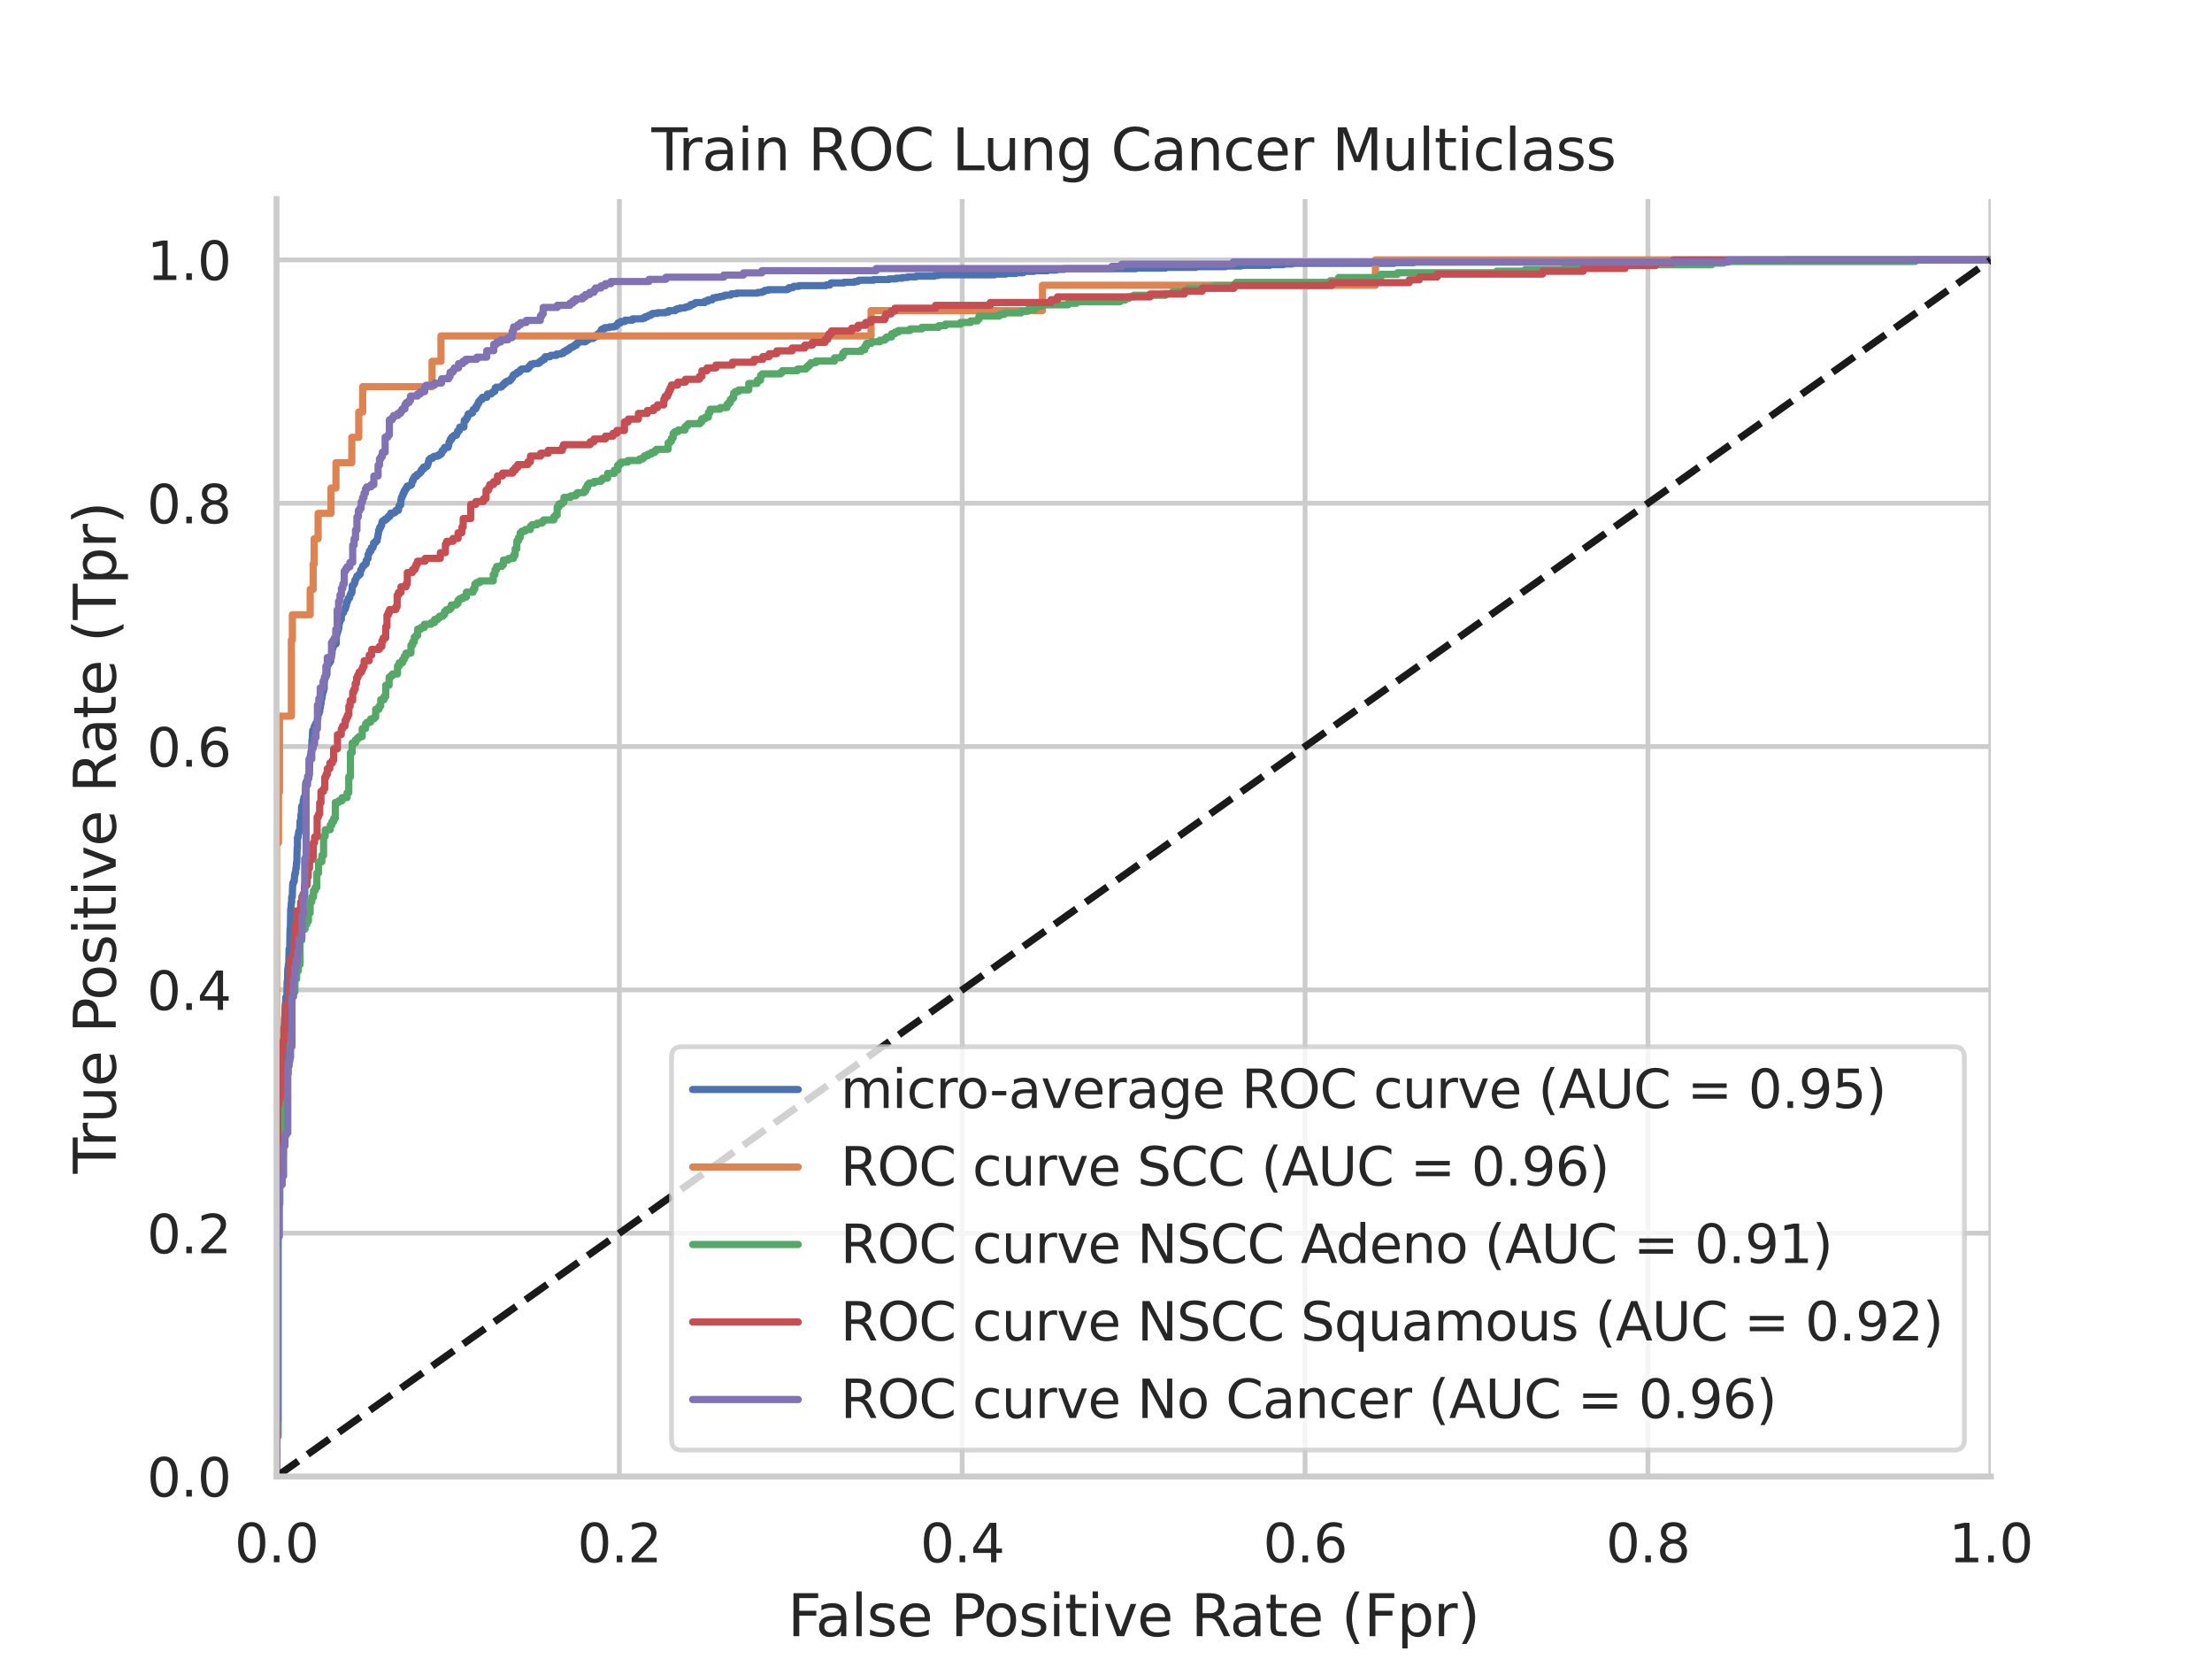 <?xml version="1.0" encoding="utf-8" standalone="no"?>
<!DOCTYPE svg PUBLIC "-//W3C//DTD SVG 1.1//EN"
  "http://www.w3.org/Graphics/SVG/1.1/DTD/svg11.dtd">
<svg xmlns:xlink="http://www.w3.org/1999/xlink" width="460.8pt" height="345.6pt" viewBox="0 0 460.8 345.6" xmlns="http://www.w3.org/2000/svg" version="1.1">
 <defs>
  <style type="text/css">*{stroke-linejoin: round; stroke-linecap: butt}</style>
 </defs>
 <g id="figure_1">
  <g id="patch_1">
   <path d="M 0 345.6 
L 460.8 345.6 
L 460.8 0 
L 0 0 
z
" style="fill: #ffffff"/>
  </g>
  <g id="axes_1">
   <g id="patch_2">
    <path d="M 57.6 307.584 
L 414.72 307.584 
L 414.72 41.472 
L 57.6 41.472 
z
" style="fill: #ffffff"/>
   </g>
   <g id="matplotlib.axis_1">
    <g id="xtick_1">
     <g id="line2d_1">
      <path d="M 57.6 307.584 
L 57.6 41.472 
" clip-path="url(#pa12795e4a3)" style="fill: none; stroke: #cccccc; stroke-linecap: round"/>
     </g>
     <g id="text_1">
      <!-- 0.0 -->
      <g style="fill: #262626" transform="translate(48.853 325.442) scale(0.11 -0.11)">
       <defs>
        <path id="DejaVuSans-30" d="M 2034 4250 
Q 1547 4250 1301 3770 
Q 1056 3291 1056 2328 
Q 1056 1369 1301 889 
Q 1547 409 2034 409 
Q 2525 409 2770 889 
Q 3016 1369 3016 2328 
Q 3016 3291 2770 3770 
Q 2525 4250 2034 4250 
z
M 2034 4750 
Q 2819 4750 3233 4129 
Q 3647 3509 3647 2328 
Q 3647 1150 3233 529 
Q 2819 -91 2034 -91 
Q 1250 -91 836 529 
Q 422 1150 422 2328 
Q 422 3509 836 4129 
Q 1250 4750 2034 4750 
z
" transform="scale(0.016)"/>
        <path id="DejaVuSans-2e" d="M 684 794 
L 1344 794 
L 1344 0 
L 684 0 
L 684 794 
z
" transform="scale(0.016)"/>
       </defs>
       <use xlink:href="#DejaVuSans-30"/>
       <use xlink:href="#DejaVuSans-2e" x="63.623"/>
       <use xlink:href="#DejaVuSans-30" x="95.41"/>
      </g>
     </g>
    </g>
    <g id="xtick_2">
     <g id="line2d_2">
      <path d="M 129.024 307.584 
L 129.024 41.472 
" clip-path="url(#pa12795e4a3)" style="fill: none; stroke: #cccccc; stroke-linecap: round"/>
     </g>
     <g id="text_2">
      <!-- 0.2 -->
      <g style="fill: #262626" transform="translate(120.277 325.442) scale(0.11 -0.11)">
       <defs>
        <path id="DejaVuSans-32" d="M 1228 531 
L 3431 531 
L 3431 0 
L 469 0 
L 469 531 
Q 828 903 1448 1529 
Q 2069 2156 2228 2338 
Q 2531 2678 2651 2914 
Q 2772 3150 2772 3378 
Q 2772 3750 2511 3984 
Q 2250 4219 1831 4219 
Q 1534 4219 1204 4116 
Q 875 4013 500 3803 
L 500 4441 
Q 881 4594 1212 4672 
Q 1544 4750 1819 4750 
Q 2544 4750 2975 4387 
Q 3406 4025 3406 3419 
Q 3406 3131 3298 2873 
Q 3191 2616 2906 2266 
Q 2828 2175 2409 1742 
Q 1991 1309 1228 531 
z
" transform="scale(0.016)"/>
       </defs>
       <use xlink:href="#DejaVuSans-30"/>
       <use xlink:href="#DejaVuSans-2e" x="63.623"/>
       <use xlink:href="#DejaVuSans-32" x="95.41"/>
      </g>
     </g>
    </g>
    <g id="xtick_3">
     <g id="line2d_3">
      <path d="M 200.448 307.584 
L 200.448 41.472 
" clip-path="url(#pa12795e4a3)" style="fill: none; stroke: #cccccc; stroke-linecap: round"/>
     </g>
     <g id="text_3">
      <!-- 0.4 -->
      <g style="fill: #262626" transform="translate(191.701 325.442) scale(0.11 -0.11)">
       <defs>
        <path id="DejaVuSans-34" d="M 2419 4116 
L 825 1625 
L 2419 1625 
L 2419 4116 
z
M 2253 4666 
L 3047 4666 
L 3047 1625 
L 3713 1625 
L 3713 1100 
L 3047 1100 
L 3047 0 
L 2419 0 
L 2419 1100 
L 313 1100 
L 313 1709 
L 2253 4666 
z
" transform="scale(0.016)"/>
       </defs>
       <use xlink:href="#DejaVuSans-30"/>
       <use xlink:href="#DejaVuSans-2e" x="63.623"/>
       <use xlink:href="#DejaVuSans-34" x="95.41"/>
      </g>
     </g>
    </g>
    <g id="xtick_4">
     <g id="line2d_4">
      <path d="M 271.872 307.584 
L 271.872 41.472 
" clip-path="url(#pa12795e4a3)" style="fill: none; stroke: #cccccc; stroke-linecap: round"/>
     </g>
     <g id="text_4">
      <!-- 0.6 -->
      <g style="fill: #262626" transform="translate(263.125 325.442) scale(0.11 -0.11)">
       <defs>
        <path id="DejaVuSans-36" d="M 2113 2584 
Q 1688 2584 1439 2293 
Q 1191 2003 1191 1497 
Q 1191 994 1439 701 
Q 1688 409 2113 409 
Q 2538 409 2786 701 
Q 3034 994 3034 1497 
Q 3034 2003 2786 2293 
Q 2538 2584 2113 2584 
z
M 3366 4563 
L 3366 3988 
Q 3128 4100 2886 4159 
Q 2644 4219 2406 4219 
Q 1781 4219 1451 3797 
Q 1122 3375 1075 2522 
Q 1259 2794 1537 2939 
Q 1816 3084 2150 3084 
Q 2853 3084 3261 2657 
Q 3669 2231 3669 1497 
Q 3669 778 3244 343 
Q 2819 -91 2113 -91 
Q 1303 -91 875 529 
Q 447 1150 447 2328 
Q 447 3434 972 4092 
Q 1497 4750 2381 4750 
Q 2619 4750 2861 4703 
Q 3103 4656 3366 4563 
z
" transform="scale(0.016)"/>
       </defs>
       <use xlink:href="#DejaVuSans-30"/>
       <use xlink:href="#DejaVuSans-2e" x="63.623"/>
       <use xlink:href="#DejaVuSans-36" x="95.41"/>
      </g>
     </g>
    </g>
    <g id="xtick_5">
     <g id="line2d_5">
      <path d="M 343.296 307.584 
L 343.296 41.472 
" clip-path="url(#pa12795e4a3)" style="fill: none; stroke: #cccccc; stroke-linecap: round"/>
     </g>
     <g id="text_5">
      <!-- 0.8 -->
      <g style="fill: #262626" transform="translate(334.549 325.442) scale(0.11 -0.11)">
       <defs>
        <path id="DejaVuSans-38" d="M 2034 2216 
Q 1584 2216 1326 1975 
Q 1069 1734 1069 1313 
Q 1069 891 1326 650 
Q 1584 409 2034 409 
Q 2484 409 2743 651 
Q 3003 894 3003 1313 
Q 3003 1734 2745 1975 
Q 2488 2216 2034 2216 
z
M 1403 2484 
Q 997 2584 770 2862 
Q 544 3141 544 3541 
Q 544 4100 942 4425 
Q 1341 4750 2034 4750 
Q 2731 4750 3128 4425 
Q 3525 4100 3525 3541 
Q 3525 3141 3298 2862 
Q 3072 2584 2669 2484 
Q 3125 2378 3379 2068 
Q 3634 1759 3634 1313 
Q 3634 634 3220 271 
Q 2806 -91 2034 -91 
Q 1263 -91 848 271 
Q 434 634 434 1313 
Q 434 1759 690 2068 
Q 947 2378 1403 2484 
z
M 1172 3481 
Q 1172 3119 1398 2916 
Q 1625 2713 2034 2713 
Q 2441 2713 2670 2916 
Q 2900 3119 2900 3481 
Q 2900 3844 2670 4047 
Q 2441 4250 2034 4250 
Q 1625 4250 1398 4047 
Q 1172 3844 1172 3481 
z
" transform="scale(0.016)"/>
       </defs>
       <use xlink:href="#DejaVuSans-30"/>
       <use xlink:href="#DejaVuSans-2e" x="63.623"/>
       <use xlink:href="#DejaVuSans-38" x="95.41"/>
      </g>
     </g>
    </g>
    <g id="xtick_6">
     <g id="line2d_6">
      <path d="M 414.72 307.584 
L 414.72 41.472 
" clip-path="url(#pa12795e4a3)" style="fill: none; stroke: #cccccc; stroke-linecap: round"/>
     </g>
     <g id="text_6">
      <!-- 1.0 -->
      <g style="fill: #262626" transform="translate(405.973 325.442) scale(0.11 -0.11)">
       <defs>
        <path id="DejaVuSans-31" d="M 794 531 
L 1825 531 
L 1825 4091 
L 703 3866 
L 703 4441 
L 1819 4666 
L 2450 4666 
L 2450 531 
L 3481 531 
L 3481 0 
L 794 0 
L 794 531 
z
" transform="scale(0.016)"/>
       </defs>
       <use xlink:href="#DejaVuSans-31"/>
       <use xlink:href="#DejaVuSans-2e" x="63.623"/>
       <use xlink:href="#DejaVuSans-30" x="95.41"/>
      </g>
     </g>
    </g>
    <g id="text_7">
     <!-- False Positive Rate (Fpr) -->
     <g style="fill: #262626" transform="translate(164.085 340.848) scale(0.12 -0.12)">
      <defs>
       <path id="DejaVuSans-46" d="M 628 4666 
L 3309 4666 
L 3309 4134 
L 1259 4134 
L 1259 2759 
L 3109 2759 
L 3109 2228 
L 1259 2228 
L 1259 0 
L 628 0 
L 628 4666 
z
" transform="scale(0.016)"/>
       <path id="DejaVuSans-61" d="M 2194 1759 
Q 1497 1759 1228 1600 
Q 959 1441 959 1056 
Q 959 750 1161 570 
Q 1363 391 1709 391 
Q 2188 391 2477 730 
Q 2766 1069 2766 1631 
L 2766 1759 
L 2194 1759 
z
M 3341 1997 
L 3341 0 
L 2766 0 
L 2766 531 
Q 2569 213 2275 61 
Q 1981 -91 1556 -91 
Q 1019 -91 701 211 
Q 384 513 384 1019 
Q 384 1609 779 1909 
Q 1175 2209 1959 2209 
L 2766 2209 
L 2766 2266 
Q 2766 2663 2505 2880 
Q 2244 3097 1772 3097 
Q 1472 3097 1187 3025 
Q 903 2953 641 2809 
L 641 3341 
Q 956 3463 1253 3523 
Q 1550 3584 1831 3584 
Q 2591 3584 2966 3190 
Q 3341 2797 3341 1997 
z
" transform="scale(0.016)"/>
       <path id="DejaVuSans-6c" d="M 603 4863 
L 1178 4863 
L 1178 0 
L 603 0 
L 603 4863 
z
" transform="scale(0.016)"/>
       <path id="DejaVuSans-73" d="M 2834 3397 
L 2834 2853 
Q 2591 2978 2328 3040 
Q 2066 3103 1784 3103 
Q 1356 3103 1142 2972 
Q 928 2841 928 2578 
Q 928 2378 1081 2264 
Q 1234 2150 1697 2047 
L 1894 2003 
Q 2506 1872 2764 1633 
Q 3022 1394 3022 966 
Q 3022 478 2636 193 
Q 2250 -91 1575 -91 
Q 1294 -91 989 -36 
Q 684 19 347 128 
L 347 722 
Q 666 556 975 473 
Q 1284 391 1588 391 
Q 1994 391 2212 530 
Q 2431 669 2431 922 
Q 2431 1156 2273 1281 
Q 2116 1406 1581 1522 
L 1381 1569 
Q 847 1681 609 1914 
Q 372 2147 372 2553 
Q 372 3047 722 3315 
Q 1072 3584 1716 3584 
Q 2034 3584 2315 3537 
Q 2597 3491 2834 3397 
z
" transform="scale(0.016)"/>
       <path id="DejaVuSans-65" d="M 3597 1894 
L 3597 1613 
L 953 1613 
Q 991 1019 1311 708 
Q 1631 397 2203 397 
Q 2534 397 2845 478 
Q 3156 559 3463 722 
L 3463 178 
Q 3153 47 2828 -22 
Q 2503 -91 2169 -91 
Q 1331 -91 842 396 
Q 353 884 353 1716 
Q 353 2575 817 3079 
Q 1281 3584 2069 3584 
Q 2775 3584 3186 3129 
Q 3597 2675 3597 1894 
z
M 3022 2063 
Q 3016 2534 2758 2815 
Q 2500 3097 2075 3097 
Q 1594 3097 1305 2825 
Q 1016 2553 972 2059 
L 3022 2063 
z
" transform="scale(0.016)"/>
       <path id="DejaVuSans-20" transform="scale(0.016)"/>
       <path id="DejaVuSans-50" d="M 1259 4147 
L 1259 2394 
L 2053 2394 
Q 2494 2394 2734 2622 
Q 2975 2850 2975 3272 
Q 2975 3691 2734 3919 
Q 2494 4147 2053 4147 
L 1259 4147 
z
M 628 4666 
L 2053 4666 
Q 2838 4666 3239 4311 
Q 3641 3956 3641 3272 
Q 3641 2581 3239 2228 
Q 2838 1875 2053 1875 
L 1259 1875 
L 1259 0 
L 628 0 
L 628 4666 
z
" transform="scale(0.016)"/>
       <path id="DejaVuSans-6f" d="M 1959 3097 
Q 1497 3097 1228 2736 
Q 959 2375 959 1747 
Q 959 1119 1226 758 
Q 1494 397 1959 397 
Q 2419 397 2687 759 
Q 2956 1122 2956 1747 
Q 2956 2369 2687 2733 
Q 2419 3097 1959 3097 
z
M 1959 3584 
Q 2709 3584 3137 3096 
Q 3566 2609 3566 1747 
Q 3566 888 3137 398 
Q 2709 -91 1959 -91 
Q 1206 -91 779 398 
Q 353 888 353 1747 
Q 353 2609 779 3096 
Q 1206 3584 1959 3584 
z
" transform="scale(0.016)"/>
       <path id="DejaVuSans-69" d="M 603 3500 
L 1178 3500 
L 1178 0 
L 603 0 
L 603 3500 
z
M 603 4863 
L 1178 4863 
L 1178 4134 
L 603 4134 
L 603 4863 
z
" transform="scale(0.016)"/>
       <path id="DejaVuSans-74" d="M 1172 4494 
L 1172 3500 
L 2356 3500 
L 2356 3053 
L 1172 3053 
L 1172 1153 
Q 1172 725 1289 603 
Q 1406 481 1766 481 
L 2356 481 
L 2356 0 
L 1766 0 
Q 1100 0 847 248 
Q 594 497 594 1153 
L 594 3053 
L 172 3053 
L 172 3500 
L 594 3500 
L 594 4494 
L 1172 4494 
z
" transform="scale(0.016)"/>
       <path id="DejaVuSans-76" d="M 191 3500 
L 800 3500 
L 1894 563 
L 2988 3500 
L 3597 3500 
L 2284 0 
L 1503 0 
L 191 3500 
z
" transform="scale(0.016)"/>
       <path id="DejaVuSans-52" d="M 2841 2188 
Q 3044 2119 3236 1894 
Q 3428 1669 3622 1275 
L 4263 0 
L 3584 0 
L 2988 1197 
Q 2756 1666 2539 1819 
Q 2322 1972 1947 1972 
L 1259 1972 
L 1259 0 
L 628 0 
L 628 4666 
L 2053 4666 
Q 2853 4666 3247 4331 
Q 3641 3997 3641 3322 
Q 3641 2881 3436 2590 
Q 3231 2300 2841 2188 
z
M 1259 4147 
L 1259 2491 
L 2053 2491 
Q 2509 2491 2742 2702 
Q 2975 2913 2975 3322 
Q 2975 3731 2742 3939 
Q 2509 4147 2053 4147 
L 1259 4147 
z
" transform="scale(0.016)"/>
       <path id="DejaVuSans-28" d="M 1984 4856 
Q 1566 4138 1362 3434 
Q 1159 2731 1159 2009 
Q 1159 1288 1364 580 
Q 1569 -128 1984 -844 
L 1484 -844 
Q 1016 -109 783 600 
Q 550 1309 550 2009 
Q 550 2706 781 3412 
Q 1013 4119 1484 4856 
L 1984 4856 
z
" transform="scale(0.016)"/>
       <path id="DejaVuSans-70" d="M 1159 525 
L 1159 -1331 
L 581 -1331 
L 581 3500 
L 1159 3500 
L 1159 2969 
Q 1341 3281 1617 3432 
Q 1894 3584 2278 3584 
Q 2916 3584 3314 3078 
Q 3713 2572 3713 1747 
Q 3713 922 3314 415 
Q 2916 -91 2278 -91 
Q 1894 -91 1617 61 
Q 1341 213 1159 525 
z
M 3116 1747 
Q 3116 2381 2855 2742 
Q 2594 3103 2138 3103 
Q 1681 3103 1420 2742 
Q 1159 2381 1159 1747 
Q 1159 1113 1420 752 
Q 1681 391 2138 391 
Q 2594 391 2855 752 
Q 3116 1113 3116 1747 
z
" transform="scale(0.016)"/>
       <path id="DejaVuSans-72" d="M 2631 2963 
Q 2534 3019 2420 3045 
Q 2306 3072 2169 3072 
Q 1681 3072 1420 2755 
Q 1159 2438 1159 1844 
L 1159 0 
L 581 0 
L 581 3500 
L 1159 3500 
L 1159 2956 
Q 1341 3275 1631 3429 
Q 1922 3584 2338 3584 
Q 2397 3584 2469 3576 
Q 2541 3569 2628 3553 
L 2631 2963 
z
" transform="scale(0.016)"/>
       <path id="DejaVuSans-29" d="M 513 4856 
L 1013 4856 
Q 1481 4119 1714 3412 
Q 1947 2706 1947 2009 
Q 1947 1309 1714 600 
Q 1481 -109 1013 -844 
L 513 -844 
Q 928 -128 1133 580 
Q 1338 1288 1338 2009 
Q 1338 2731 1133 3434 
Q 928 4138 513 4856 
z
" transform="scale(0.016)"/>
      </defs>
      <use xlink:href="#DejaVuSans-46"/>
      <use xlink:href="#DejaVuSans-61" x="48.395"/>
      <use xlink:href="#DejaVuSans-6c" x="109.674"/>
      <use xlink:href="#DejaVuSans-73" x="137.457"/>
      <use xlink:href="#DejaVuSans-65" x="189.557"/>
      <use xlink:href="#DejaVuSans-20" x="251.08"/>
      <use xlink:href="#DejaVuSans-50" x="282.867"/>
      <use xlink:href="#DejaVuSans-6f" x="339.545"/>
      <use xlink:href="#DejaVuSans-73" x="400.727"/>
      <use xlink:href="#DejaVuSans-69" x="452.826"/>
      <use xlink:href="#DejaVuSans-74" x="480.609"/>
      <use xlink:href="#DejaVuSans-69" x="519.818"/>
      <use xlink:href="#DejaVuSans-76" x="547.602"/>
      <use xlink:href="#DejaVuSans-65" x="606.781"/>
      <use xlink:href="#DejaVuSans-20" x="668.305"/>
      <use xlink:href="#DejaVuSans-52" x="700.092"/>
      <use xlink:href="#DejaVuSans-61" x="767.324"/>
      <use xlink:href="#DejaVuSans-74" x="828.604"/>
      <use xlink:href="#DejaVuSans-65" x="867.812"/>
      <use xlink:href="#DejaVuSans-20" x="929.336"/>
      <use xlink:href="#DejaVuSans-28" x="961.123"/>
      <use xlink:href="#DejaVuSans-46" x="1000.137"/>
      <use xlink:href="#DejaVuSans-70" x="1057.656"/>
      <use xlink:href="#DejaVuSans-72" x="1121.133"/>
      <use xlink:href="#DejaVuSans-29" x="1162.246"/>
     </g>
    </g>
   </g>
   <g id="matplotlib.axis_2">
    <g id="ytick_1">
     <g id="line2d_7">
      <path d="M 57.6 307.584 
L 414.72 307.584 
" clip-path="url(#pa12795e4a3)" style="fill: none; stroke: #cccccc; stroke-linecap: round"/>
     </g>
     <g id="text_8">
      <!-- 0.0 -->
      <g style="fill: #262626" transform="translate(30.607 311.763) scale(0.11 -0.11)">
       <use xlink:href="#DejaVuSans-30"/>
       <use xlink:href="#DejaVuSans-2e" x="63.623"/>
       <use xlink:href="#DejaVuSans-30" x="95.41"/>
      </g>
     </g>
    </g>
    <g id="ytick_2">
     <g id="line2d_8">
      <path d="M 57.6 256.896 
L 414.72 256.896 
" clip-path="url(#pa12795e4a3)" style="fill: none; stroke: #cccccc; stroke-linecap: round"/>
     </g>
     <g id="text_9">
      <!-- 0.2 -->
      <g style="fill: #262626" transform="translate(30.607 261.075) scale(0.11 -0.11)">
       <use xlink:href="#DejaVuSans-30"/>
       <use xlink:href="#DejaVuSans-2e" x="63.623"/>
       <use xlink:href="#DejaVuSans-32" x="95.41"/>
      </g>
     </g>
    </g>
    <g id="ytick_3">
     <g id="line2d_9">
      <path d="M 57.6 206.208 
L 414.72 206.208 
" clip-path="url(#pa12795e4a3)" style="fill: none; stroke: #cccccc; stroke-linecap: round"/>
     </g>
     <g id="text_10">
      <!-- 0.4 -->
      <g style="fill: #262626" transform="translate(30.607 210.387) scale(0.11 -0.11)">
       <use xlink:href="#DejaVuSans-30"/>
       <use xlink:href="#DejaVuSans-2e" x="63.623"/>
       <use xlink:href="#DejaVuSans-34" x="95.41"/>
      </g>
     </g>
    </g>
    <g id="ytick_4">
     <g id="line2d_10">
      <path d="M 57.6 155.52 
L 414.72 155.52 
" clip-path="url(#pa12795e4a3)" style="fill: none; stroke: #cccccc; stroke-linecap: round"/>
     </g>
     <g id="text_11">
      <!-- 0.6 -->
      <g style="fill: #262626" transform="translate(30.607 159.699) scale(0.11 -0.11)">
       <use xlink:href="#DejaVuSans-30"/>
       <use xlink:href="#DejaVuSans-2e" x="63.623"/>
       <use xlink:href="#DejaVuSans-36" x="95.41"/>
      </g>
     </g>
    </g>
    <g id="ytick_5">
     <g id="line2d_11">
      <path d="M 57.6 104.832 
L 414.72 104.832 
" clip-path="url(#pa12795e4a3)" style="fill: none; stroke: #cccccc; stroke-linecap: round"/>
     </g>
     <g id="text_12">
      <!-- 0.8 -->
      <g style="fill: #262626" transform="translate(30.607 109.011) scale(0.11 -0.11)">
       <use xlink:href="#DejaVuSans-30"/>
       <use xlink:href="#DejaVuSans-2e" x="63.623"/>
       <use xlink:href="#DejaVuSans-38" x="95.41"/>
      </g>
     </g>
    </g>
    <g id="ytick_6">
     <g id="line2d_12">
      <path d="M 57.6 54.144 
L 414.72 54.144 
" clip-path="url(#pa12795e4a3)" style="fill: none; stroke: #cccccc; stroke-linecap: round"/>
     </g>
     <g id="text_13">
      <!-- 1.0 -->
      <g style="fill: #262626" transform="translate(30.607 58.323) scale(0.11 -0.11)">
       <use xlink:href="#DejaVuSans-31"/>
       <use xlink:href="#DejaVuSans-2e" x="63.623"/>
       <use xlink:href="#DejaVuSans-30" x="95.41"/>
      </g>
     </g>
    </g>
    <g id="text_14">
     <!-- True Positive Rate (Tpr) -->
     <g style="fill: #262626" transform="translate(24.111 244.493) rotate(-90) scale(0.12 -0.12)">
      <defs>
       <path id="DejaVuSans-54" d="M -19 4666 
L 3928 4666 
L 3928 4134 
L 2272 4134 
L 2272 0 
L 1638 0 
L 1638 4134 
L -19 4134 
L -19 4666 
z
" transform="scale(0.016)"/>
       <path id="DejaVuSans-75" d="M 544 1381 
L 544 3500 
L 1119 3500 
L 1119 1403 
Q 1119 906 1312 657 
Q 1506 409 1894 409 
Q 2359 409 2629 706 
Q 2900 1003 2900 1516 
L 2900 3500 
L 3475 3500 
L 3475 0 
L 2900 0 
L 2900 538 
Q 2691 219 2414 64 
Q 2138 -91 1772 -91 
Q 1169 -91 856 284 
Q 544 659 544 1381 
z
M 1991 3584 
L 1991 3584 
z
" transform="scale(0.016)"/>
      </defs>
      <use xlink:href="#DejaVuSans-54"/>
      <use xlink:href="#DejaVuSans-72" x="46.334"/>
      <use xlink:href="#DejaVuSans-75" x="87.447"/>
      <use xlink:href="#DejaVuSans-65" x="150.826"/>
      <use xlink:href="#DejaVuSans-20" x="212.35"/>
      <use xlink:href="#DejaVuSans-50" x="244.137"/>
      <use xlink:href="#DejaVuSans-6f" x="300.814"/>
      <use xlink:href="#DejaVuSans-73" x="361.996"/>
      <use xlink:href="#DejaVuSans-69" x="414.096"/>
      <use xlink:href="#DejaVuSans-74" x="441.879"/>
      <use xlink:href="#DejaVuSans-69" x="481.088"/>
      <use xlink:href="#DejaVuSans-76" x="508.871"/>
      <use xlink:href="#DejaVuSans-65" x="568.051"/>
      <use xlink:href="#DejaVuSans-20" x="629.574"/>
      <use xlink:href="#DejaVuSans-52" x="661.361"/>
      <use xlink:href="#DejaVuSans-61" x="728.594"/>
      <use xlink:href="#DejaVuSans-74" x="789.873"/>
      <use xlink:href="#DejaVuSans-65" x="829.082"/>
      <use xlink:href="#DejaVuSans-20" x="890.605"/>
      <use xlink:href="#DejaVuSans-28" x="922.393"/>
      <use xlink:href="#DejaVuSans-54" x="961.406"/>
      <use xlink:href="#DejaVuSans-70" x="1022.49"/>
      <use xlink:href="#DejaVuSans-72" x="1085.967"/>
      <use xlink:href="#DejaVuSans-29" x="1127.08"/>
     </g>
    </g>
   </g>
   <g id="line2d_13">
    <path d="M 57.6 307.584 
L 57.667 289.108 
L 57.734 289.108 
L 57.802 255.119 
L 57.869 255.119 
L 57.936 248.631 
L 58.003 248.631 
L 58.003 246.939 
L 58.138 246.939 
L 58.205 242.567 
L 58.272 242.567 
L 58.339 239.182 
L 58.406 239.182 
L 58.473 230.861 
L 58.541 230.861 
L 58.608 226.63 
L 58.675 226.63 
L 58.742 224.514 
L 58.809 224.514 
L 58.877 223.245 
L 58.944 223.245 
L 59.011 217.604 
L 59.078 217.604 
L 59.145 214.078 
L 59.213 214.078 
L 59.28 211.962 
L 59.347 211.962 
L 59.414 209.283 
L 59.481 209.283 
L 59.549 207.731 
L 59.75 207.731 
L 59.817 204.487 
L 59.884 204.487 
L 59.952 201.808 
L 60.019 201.808 
L 60.086 200.82 
L 60.153 200.82 
L 60.22 197.718 
L 60.355 197.718 
L 60.422 193.487 
L 60.489 193.487 
L 60.556 189.397 
L 60.624 189.397 
L 60.691 187.986 
L 60.758 187.986 
L 60.758 186.858 
L 60.892 186.858 
L 60.96 184.319 
L 61.027 184.319 
L 61.027 183.896 
L 61.161 183.896 
L 61.161 183.614 
L 61.296 183.614 
L 61.363 182.345 
L 61.43 182.345 
L 61.43 181.922 
L 61.564 181.922 
L 61.631 180.935 
L 61.699 180.935 
L 61.766 179.665 
L 61.833 179.665 
L 61.9 176.703 
L 61.967 176.703 
L 61.967 174.447 
L 62.102 174.447 
L 62.169 173.601 
L 62.236 173.601 
L 62.236 173.178 
L 62.438 173.178 
L 62.505 171.062 
L 62.639 171.062 
L 62.707 169.652 
L 62.774 169.652 
L 62.841 167.959 
L 63.11 167.959 
L 63.177 166.69 
L 63.244 166.69 
L 63.311 166.126 
L 63.378 166.126 
L 63.378 165.985 
L 63.58 165.985 
L 63.647 163.446 
L 63.714 163.446 
L 63.714 163.023 
L 63.849 163.023 
L 63.849 162.741 
L 64.05 162.741 
L 64.118 162.318 
L 64.185 162.318 
L 64.185 162.177 
L 64.319 162.177 
L 64.386 161.331 
L 64.453 161.331 
L 64.521 158.087 
L 64.588 158.087 
L 64.655 157.382 
L 64.722 157.382 
L 64.789 156.535 
L 64.924 156.535 
L 64.991 154.138 
L 65.058 154.138 
L 65.125 152.163 
L 65.394 152.163 
L 65.461 151.317 
L 65.663 151.317 
L 65.73 150.753 
L 65.932 150.753 
L 65.932 150.612 
L 66.066 150.612 
L 66.133 149.766 
L 66.2 149.766 
L 66.268 148.779 
L 66.335 148.779 
L 66.335 148.637 
L 66.469 148.637 
L 66.469 148.214 
L 66.604 148.214 
L 66.671 147.368 
L 66.738 147.368 
L 66.805 146.663 
L 66.872 146.663 
L 66.94 145.535 
L 67.074 145.535 
L 67.141 144.689 
L 67.208 144.689 
L 67.275 143.983 
L 67.41 143.983 
L 67.477 143.419 
L 67.544 143.419 
L 67.544 141.445 
L 67.679 141.445 
L 67.746 140.881 
L 67.947 140.881 
L 68.015 140.598 
L 68.082 140.598 
L 68.149 138.765 
L 68.283 138.765 
L 68.283 138.483 
L 68.418 138.483 
L 68.485 138.06 
L 68.687 138.06 
L 68.754 137.778 
L 68.888 137.778 
L 68.955 136.65 
L 69.022 136.65 
L 69.09 136.226 
L 69.157 136.226 
L 69.224 135.098 
L 69.358 135.098 
L 69.426 134.393 
L 69.56 134.393 
L 69.56 134.252 
L 69.829 134.252 
L 69.829 134.111 
L 70.03 134.111 
L 70.098 132.277 
L 70.165 132.277 
L 70.165 131.854 
L 70.299 131.854 
L 70.366 131.431 
L 70.433 131.431 
L 70.501 131.008 
L 70.568 131.008 
L 70.635 129.739 
L 70.769 129.739 
L 70.769 129.175 
L 70.904 129.175 
L 70.904 129.034 
L 71.105 129.034 
L 71.105 128.046 
L 71.24 128.046 
L 71.307 127.623 
L 71.576 127.623 
L 71.576 127.059 
L 71.777 127.059 
L 71.777 126.918 
L 71.912 126.918 
L 71.979 126.495 
L 72.046 126.495 
L 72.113 126.072 
L 72.18 126.072 
L 72.248 125.508 
L 72.315 125.508 
L 72.315 125.226 
L 72.449 125.226 
L 72.516 124.662 
L 72.718 124.662 
L 72.718 124.52 
L 72.852 124.52 
L 72.92 123.956 
L 72.987 123.956 
L 73.054 123.674 
L 73.188 123.674 
L 73.188 123.392 
L 73.323 123.392 
L 73.39 121.982 
L 73.591 121.982 
L 73.591 121.841 
L 73.726 121.841 
L 73.793 121.418 
L 73.927 121.418 
L 73.927 120.854 
L 74.062 120.854 
L 74.129 120.572 
L 74.196 120.572 
L 74.263 120.289 
L 74.331 120.289 
L 74.331 120.007 
L 74.599 120.007 
L 74.599 119.866 
L 74.801 119.866 
L 74.801 119.584 
L 75.07 119.584 
L 75.137 118.738 
L 75.271 118.738 
L 75.338 118.456 
L 75.406 118.456 
L 75.473 118.174 
L 75.54 118.174 
L 75.54 117.892 
L 75.742 117.892 
L 75.742 117.751 
L 75.943 117.751 
L 76.01 117.469 
L 76.279 117.469 
L 76.279 116.764 
L 76.413 116.764 
L 76.481 116.481 
L 76.548 116.481 
L 76.548 116.34 
L 76.682 116.34 
L 76.682 115.494 
L 76.817 115.494 
L 76.884 115.212 
L 76.951 115.212 
L 76.951 114.789 
L 77.287 114.789 
L 77.354 114.084 
L 77.69 114.084 
L 77.757 113.661 
L 77.824 113.661 
L 77.824 113.097 
L 78.026 113.097 
L 78.026 112.956 
L 78.295 112.956 
L 78.295 112.674 
L 78.564 112.674 
L 78.631 111.968 
L 78.698 111.968 
L 78.765 111.263 
L 78.832 111.263 
L 78.9 110.417 
L 79.034 110.417 
L 79.101 109.853 
L 79.303 109.853 
L 79.37 109.43 
L 79.504 109.43 
L 79.571 108.725 
L 79.639 108.725 
L 79.639 108.584 
L 79.84 108.584 
L 79.84 108.442 
L 80.176 108.442 
L 80.176 108.16 
L 80.512 108.16 
L 80.512 108.019 
L 80.647 108.019 
L 80.647 107.878 
L 80.848 107.878 
L 80.848 107.596 
L 81.184 107.596 
L 81.184 107.314 
L 81.386 107.314 
L 81.386 106.891 
L 82.058 106.891 
L 82.058 106.75 
L 82.326 106.75 
L 82.393 106.468 
L 82.461 106.468 
L 82.461 106.327 
L 82.998 106.327 
L 83.065 105.622 
L 83.133 105.622 
L 83.133 105.34 
L 83.267 105.34 
L 83.267 105.199 
L 83.469 105.199 
L 83.536 104.07 
L 83.603 104.07 
L 83.603 103.647 
L 83.737 103.647 
L 83.804 103.365 
L 83.872 103.365 
L 83.872 103.083 
L 84.006 103.083 
L 84.006 102.66 
L 84.208 102.66 
L 84.208 102.237 
L 84.342 102.237 
L 84.342 102.096 
L 84.476 102.096 
L 84.476 101.814 
L 84.678 101.814 
L 84.745 101.532 
L 84.812 101.532 
L 84.812 101.25 
L 85.283 101.25 
L 85.283 101.109 
L 85.619 101.109 
L 85.619 100.968 
L 85.753 100.968 
L 85.82 100.403 
L 85.887 100.403 
L 85.887 100.121 
L 86.089 100.121 
L 86.089 99.698 
L 86.223 99.698 
L 86.291 99.416 
L 86.358 99.416 
L 86.358 99.275 
L 86.761 99.275 
L 86.828 98.852 
L 87.164 98.852 
L 87.164 98.711 
L 87.298 98.711 
L 87.298 98.57 
L 87.5 98.57 
L 87.567 98.288 
L 87.769 98.288 
L 87.769 97.865 
L 87.903 97.865 
L 87.903 97.724 
L 88.239 97.724 
L 88.239 97.301 
L 88.709 97.301 
L 88.709 97.16 
L 88.978 97.16 
L 88.978 96.878 
L 89.113 96.878 
L 89.18 96.455 
L 89.247 96.455 
L 89.314 95.89 
L 89.381 95.89 
L 89.381 95.749 
L 89.516 95.749 
L 89.516 95.608 
L 89.65 95.608 
L 89.65 95.467 
L 90.12 95.467 
L 90.188 95.185 
L 90.456 95.185 
L 90.456 95.044 
L 91.128 95.044 
L 91.128 94.903 
L 91.464 94.903 
L 91.531 94.621 
L 91.867 94.621 
L 91.867 94.48 
L 92.002 94.48 
L 92.069 93.916 
L 92.338 93.916 
L 92.338 93.775 
L 92.472 93.775 
L 92.472 93.493 
L 92.606 93.493 
L 92.606 93.211 
L 93.346 93.211 
L 93.413 92.788 
L 93.48 92.788 
L 93.547 92.082 
L 93.682 92.082 
L 93.749 91.8 
L 93.816 91.8 
L 93.816 91.518 
L 94.085 91.518 
L 94.085 91.095 
L 94.353 91.095 
L 94.421 90.813 
L 94.622 90.813 
L 94.622 90.672 
L 95.093 90.672 
L 95.16 90.39 
L 95.227 90.39 
L 95.294 89.826 
L 95.563 89.826 
L 95.563 89.685 
L 95.697 89.685 
L 95.764 88.98 
L 96.638 88.98 
L 96.705 87.569 
L 97.041 87.569 
L 97.108 87.146 
L 97.31 87.146 
L 97.31 86.864 
L 97.444 86.864 
L 97.511 86.3 
L 97.646 86.3 
L 97.646 86.159 
L 98.116 86.159 
L 98.116 86.018 
L 98.452 86.018 
L 98.519 85.454 
L 98.586 85.454 
L 98.586 85.313 
L 98.788 85.313 
L 98.788 85.172 
L 99.124 85.172 
L 99.124 84.749 
L 99.326 84.749 
L 99.393 84.326 
L 99.46 84.326 
L 99.46 84.184 
L 99.594 84.184 
L 99.594 84.043 
L 99.729 84.043 
L 99.729 83.62 
L 99.93 83.62 
L 99.998 83.338 
L 100.132 83.338 
L 100.132 83.197 
L 100.468 83.197 
L 100.468 82.774 
L 101.409 82.774 
L 101.476 82.351 
L 101.543 82.351 
L 101.543 82.069 
L 102.349 82.069 
L 102.416 81.787 
L 102.618 81.787 
L 102.618 81.646 
L 102.887 81.646 
L 102.887 81.505 
L 103.088 81.505 
L 103.155 80.8 
L 103.357 80.8 
L 103.357 80.659 
L 104.365 80.659 
L 104.365 80.518 
L 104.566 80.518 
L 104.634 80.235 
L 104.902 80.235 
L 104.97 79.953 
L 105.037 79.953 
L 105.037 79.812 
L 105.373 79.812 
L 105.373 79.53 
L 105.642 79.53 
L 105.642 79.389 
L 106.179 79.389 
L 106.246 79.107 
L 106.448 79.107 
L 106.515 78.825 
L 106.649 78.825 
L 106.649 78.684 
L 106.784 78.684 
L 106.851 78.261 
L 106.918 78.261 
L 106.918 78.12 
L 107.12 78.12 
L 107.12 77.979 
L 107.456 77.979 
L 107.456 77.838 
L 107.657 77.838 
L 107.724 77.556 
L 108.128 77.556 
L 108.128 77.415 
L 108.329 77.415 
L 108.329 77.133 
L 108.464 77.133 
L 108.464 76.992 
L 108.732 76.992 
L 108.732 76.851 
L 109.942 76.851 
L 109.942 76.71 
L 110.143 76.71 
L 110.211 76.287 
L 110.479 76.287 
L 110.479 76.004 
L 110.614 76.004 
L 110.614 75.863 
L 111.151 75.863 
L 111.151 75.722 
L 112.159 75.722 
L 112.159 75.581 
L 112.428 75.581 
L 112.428 75.299 
L 112.697 75.299 
L 112.697 75.158 
L 112.965 75.158 
L 113.033 74.876 
L 113.436 74.876 
L 113.503 74.453 
L 113.57 74.453 
L 113.57 74.312 
L 114.578 74.312 
L 114.578 74.171 
L 114.712 74.171 
L 114.712 74.03 
L 115.922 74.03 
L 115.922 73.748 
L 116.862 73.748 
L 116.862 73.607 
L 117.333 73.607 
L 117.333 73.325 
L 117.534 73.325 
L 117.534 73.184 
L 118.005 73.184 
L 118.005 72.902 
L 118.475 72.902 
L 118.475 72.62 
L 118.811 72.62 
L 118.878 72.338 
L 119.281 72.338 
L 119.281 72.196 
L 119.55 72.196 
L 119.617 71.914 
L 120.088 71.914 
L 120.155 71.491 
L 120.424 71.491 
L 120.424 71.209 
L 121.969 71.209 
L 121.969 70.927 
L 122.372 70.927 
L 122.372 70.786 
L 122.574 70.786 
L 122.641 70.504 
L 123.582 70.504 
L 123.582 70.363 
L 123.783 70.363 
L 123.85 70.081 
L 124.321 70.081 
L 124.388 69.658 
L 124.724 69.658 
L 124.791 69.376 
L 124.993 69.376 
L 125.06 69.094 
L 125.194 69.094 
L 125.261 68.671 
L 125.463 68.671 
L 125.463 68.53 
L 125.933 68.53 
L 126 68.248 
L 126.941 68.248 
L 126.941 68.106 
L 127.882 68.106 
L 127.882 67.965 
L 128.352 67.965 
L 128.419 67.683 
L 128.621 67.683 
L 128.621 67.542 
L 128.755 67.542 
L 128.755 67.26 
L 129.293 67.26 
L 129.293 66.978 
L 130.166 66.978 
L 130.233 66.696 
L 131.779 66.696 
L 131.779 66.414 
L 133.862 66.414 
L 133.862 66.273 
L 134.332 66.273 
L 134.399 65.991 
L 134.87 65.991 
L 134.87 65.85 
L 135.071 65.85 
L 135.071 65.709 
L 135.542 65.709 
L 135.542 65.568 
L 135.676 65.568 
L 135.676 65.427 
L 136.012 65.427 
L 136.012 65.286 
L 136.953 65.286 
L 136.953 65.145 
L 138.7 65.145 
L 138.7 65.004 
L 139.304 65.004 
L 139.304 64.722 
L 140.648 64.722 
L 140.648 64.581 
L 140.782 64.581 
L 140.782 64.44 
L 141.118 64.44 
L 141.118 64.299 
L 141.656 64.299 
L 141.656 64.157 
L 142.664 64.157 
L 142.664 64.016 
L 143.067 64.016 
L 143.067 63.875 
L 143.604 63.875 
L 143.604 63.734 
L 143.873 63.734 
L 143.873 63.452 
L 144.411 63.452 
L 144.411 63.311 
L 144.679 63.311 
L 144.679 63.17 
L 144.881 63.17 
L 144.881 63.029 
L 146.83 63.029 
L 146.83 62.747 
L 147.502 62.747 
L 147.502 62.465 
L 148.375 62.465 
L 148.442 62.183 
L 148.577 62.183 
L 148.577 62.042 
L 149.248 62.042 
L 149.248 61.901 
L 149.988 61.901 
L 149.988 61.76 
L 150.659 61.76 
L 150.659 61.619 
L 151.063 61.619 
L 151.063 61.478 
L 152.205 61.478 
L 152.205 61.337 
L 152.339 61.337 
L 152.339 61.196 
L 153.482 61.196 
L 153.482 61.055 
L 157.849 61.055 
L 157.849 60.914 
L 158.722 60.914 
L 158.722 60.773 
L 159.126 60.773 
L 159.126 60.632 
L 159.327 60.632 
L 159.327 60.491 
L 159.999 60.491 
L 159.999 60.35 
L 163.963 60.35 
L 163.963 60.209 
L 164.299 60.209 
L 164.366 59.926 
L 165.173 59.926 
L 165.173 59.785 
L 165.307 59.785 
L 165.307 59.644 
L 166.449 59.644 
L 166.449 59.503 
L 172.093 59.503 
L 172.093 59.362 
L 172.9 59.362 
L 172.9 59.221 
L 173.034 59.221 
L 173.101 58.939 
L 175.856 58.939 
L 175.856 58.798 
L 178.006 58.798 
L 178.006 58.657 
L 178.678 58.657 
L 178.678 58.516 
L 178.88 58.516 
L 178.88 58.375 
L 181.97 58.375 
L 181.97 58.234 
L 185.196 58.234 
L 185.196 58.093 
L 186.674 58.093 
L 186.674 57.952 
L 187.95 57.952 
L 187.95 57.811 
L 189.093 57.811 
L 189.093 57.67 
L 190.84 57.67 
L 190.84 57.529 
L 194.67 57.529 
L 194.67 57.388 
L 195.476 57.388 
L 195.476 57.247 
L 207.167 57.247 
L 207.167 57.106 
L 209.519 57.106 
L 209.519 56.965 
L 211.602 56.965 
L 211.602 56.824 
L 213.147 56.824 
L 213.214 56.542 
L 215.364 56.542 
L 215.364 56.401 
L 218.186 56.401 
L 218.186 56.26 
L 220.068 56.26 
L 220.068 56.118 
L 221.68 56.118 
L 221.68 55.977 
L 236.597 55.977 
L 236.597 55.836 
L 242.846 55.836 
L 242.846 55.695 
L 249.161 55.695 
L 249.161 55.554 
L 255.276 55.554 
L 255.276 55.413 
L 258.568 55.413 
L 258.568 55.272 
L 264.548 55.272 
L 264.548 55.131 
L 267.37 55.131 
L 267.37 54.99 
L 269.184 54.99 
L 269.184 54.849 
L 290.417 54.849 
L 290.417 54.708 
L 294.515 54.708 
L 294.515 54.567 
L 317.495 54.567 
L 317.495 54.426 
L 353.307 54.426 
L 353.307 54.285 
L 371.919 54.285 
L 371.919 54.144 
L 414.72 54.144 
L 414.72 54.144 
" clip-path="url(#pa12795e4a3)" style="fill: none; stroke: #4c72b0; stroke-width: 1.5; stroke-linecap: round"/>
   </g>
   <g id="line2d_14">
    <path d="M 57.6 307.584 
L 57.6 302.304 
L 57.6 175.584 
L 58.013 175.584 
L 58.013 165.024 
L 58.219 165.024 
L 58.219 149.184 
L 60.696 149.184 
L 60.696 133.344 
L 60.903 133.344 
L 60.903 128.064 
L 64.619 128.064 
L 64.619 122.784 
L 65.238 122.784 
L 65.238 117.504 
L 65.444 117.504 
L 65.444 112.224 
L 66.27 112.224 
L 66.27 106.944 
L 68.954 106.944 
L 68.954 101.664 
L 69.986 101.664 
L 69.986 96.384 
L 73.289 96.384 
L 73.289 91.104 
L 74.734 91.104 
L 74.734 85.824 
L 75.559 85.824 
L 75.559 80.544 
L 90.009 80.544 
L 90.009 75.264 
L 91.867 75.264 
L 91.867 69.984 
L 181.457 69.984 
L 181.457 64.704 
L 217.169 64.704 
L 217.169 59.424 
L 286.528 59.424 
L 286.528 54.144 
L 414.72 54.144 
" clip-path="url(#pa12795e4a3)" style="fill: none; stroke: #dd8452; stroke-width: 1.5; stroke-linecap: round"/>
   </g>
   <g id="line2d_15">
    <path d="M 57.6 307.584 
L 57.6 299.225 
L 57.95 299.225 
L 57.95 250.744 
L 58.3 250.744 
L 58.3 244.726 
L 58.65 244.726 
L 58.65 241.048 
L 59 241.048 
L 59 228.342 
L 59.351 228.342 
L 59.351 226.336 
L 59.701 226.336 
L 59.701 223.661 
L 60.051 223.661 
L 60.051 220.986 
L 60.401 220.986 
L 60.401 208.615 
L 60.751 208.615 
L 60.751 207.612 
L 61.101 207.612 
L 61.101 206.609 
L 61.451 206.609 
L 61.451 203.934 
L 61.801 203.934 
L 61.801 202.263 
L 62.152 202.263 
L 62.152 200.925 
L 62.502 200.925 
L 62.502 195.91 
L 62.852 195.91 
L 62.852 193.569 
L 63.552 193.569 
L 63.552 192.566 
L 63.902 192.566 
L 63.902 191.898 
L 64.252 191.898 
L 64.252 190.226 
L 64.602 190.226 
L 64.602 187.885 
L 64.952 187.885 
L 64.952 186.882 
L 65.303 186.882 
L 65.303 185.545 
L 65.653 185.545 
L 65.653 184.876 
L 66.003 184.876 
L 66.003 181.867 
L 66.353 181.867 
L 66.353 179.527 
L 67.053 179.527 
L 67.053 178.189 
L 67.403 178.189 
L 67.403 174.177 
L 67.753 174.177 
L 67.753 172.84 
L 68.804 172.84 
L 68.804 171.836 
L 69.154 171.836 
L 69.154 171.168 
L 69.504 171.168 
L 69.504 170.499 
L 69.854 170.499 
L 69.854 167.156 
L 70.554 167.156 
L 70.554 166.821 
L 71.255 166.821 
L 71.255 166.152 
L 72.305 166.152 
L 72.305 165.149 
L 72.655 165.149 
L 72.655 161.806 
L 73.005 161.806 
L 73.005 156.791 
L 73.355 156.791 
L 73.355 154.784 
L 74.056 154.784 
L 74.056 154.116 
L 74.406 154.116 
L 74.406 153.781 
L 74.756 153.781 
L 74.756 153.447 
L 75.456 153.447 
L 75.456 151.775 
L 76.156 151.775 
L 76.156 150.772 
L 76.506 150.772 
L 76.506 150.438 
L 77.207 150.438 
L 77.207 149.769 
L 77.907 149.769 
L 77.907 149.435 
L 78.257 149.435 
L 78.257 147.763 
L 78.957 147.763 
L 78.957 147.094 
L 79.307 147.094 
L 79.307 145.757 
L 80.008 145.757 
L 80.008 145.088 
L 80.358 145.088 
L 80.358 142.748 
L 81.058 142.748 
L 81.058 141.076 
L 81.408 141.076 
L 81.408 140.742 
L 81.758 140.742 
L 81.758 140.407 
L 82.808 140.407 
L 82.808 138.735 
L 83.159 138.735 
L 83.159 138.067 
L 83.859 138.067 
L 83.859 137.398 
L 84.209 137.398 
L 84.209 136.729 
L 84.559 136.729 
L 84.559 136.061 
L 85.609 136.061 
L 85.609 134.389 
L 85.96 134.389 
L 85.96 133.72 
L 86.31 133.72 
L 86.31 132.717 
L 86.66 132.717 
L 86.66 132.383 
L 87.01 132.383 
L 87.01 131.045 
L 87.71 131.045 
L 87.71 130.711 
L 88.41 130.711 
L 88.41 130.042 
L 89.811 130.042 
L 89.811 129.708 
L 90.511 129.708 
L 90.511 129.039 
L 91.211 129.039 
L 91.211 128.705 
L 91.561 128.705 
L 91.561 128.37 
L 92.262 128.37 
L 92.262 128.036 
L 92.612 128.036 
L 92.612 127.367 
L 92.962 127.367 
L 92.962 127.033 
L 93.662 127.033 
L 93.662 126.699 
L 94.012 126.699 
L 94.012 126.03 
L 95.063 126.03 
L 95.063 125.696 
L 95.413 125.696 
L 95.413 125.027 
L 95.763 125.027 
L 95.763 124.693 
L 96.463 124.693 
L 96.463 124.358 
L 97.163 124.358 
L 97.163 123.355 
L 98.564 123.355 
L 98.564 122.686 
L 98.914 122.686 
L 98.914 121.683 
L 99.264 121.683 
L 99.264 121.349 
L 99.964 121.349 
L 99.964 121.015 
L 102.765 121.015 
L 102.765 119.677 
L 103.115 119.677 
L 103.115 118.674 
L 103.465 118.674 
L 103.465 118.006 
L 104.516 118.006 
L 104.516 117.671 
L 104.866 117.671 
L 104.866 116.668 
L 105.916 116.668 
L 105.916 116.334 
L 106.967 116.334 
L 106.967 115.665 
L 107.317 115.665 
L 107.317 114.328 
L 107.667 114.328 
L 107.667 112.656 
L 108.017 112.656 
L 108.017 111.987 
L 108.367 111.987 
L 108.367 110.984 
L 108.717 110.984 
L 108.717 110.65 
L 109.417 110.65 
L 109.417 110.315 
L 110.468 110.315 
L 110.468 109.647 
L 110.818 109.647 
L 110.818 109.312 
L 111.868 109.312 
L 111.868 108.978 
L 112.919 108.978 
L 112.919 108.644 
L 113.269 108.644 
L 113.269 108.309 
L 115.369 108.309 
L 115.369 107.641 
L 115.72 107.641 
L 115.72 107.306 
L 116.07 107.306 
L 116.07 105.634 
L 116.42 105.634 
L 116.42 104.966 
L 117.12 104.966 
L 117.12 104.631 
L 117.47 104.631 
L 117.47 103.628 
L 118.871 103.628 
L 118.871 103.294 
L 119.921 103.294 
L 119.921 102.96 
L 120.271 102.96 
L 120.271 102.625 
L 121.672 102.625 
L 121.672 102.291 
L 122.022 102.291 
L 122.022 101.622 
L 122.372 101.622 
L 122.372 100.953 
L 122.722 100.953 
L 122.722 100.619 
L 123.772 100.619 
L 123.772 100.285 
L 125.173 100.285 
L 125.173 99.95 
L 125.523 99.95 
L 125.523 99.616 
L 126.573 99.616 
L 126.573 98.613 
L 127.974 98.613 
L 127.974 97.944 
L 128.674 97.944 
L 128.674 96.941 
L 129.024 96.941 
L 129.024 96.607 
L 129.374 96.607 
L 129.374 96.273 
L 130.775 96.273 
L 130.775 95.938 
L 133.225 95.938 
L 133.225 95.604 
L 133.926 95.604 
L 133.926 95.269 
L 134.276 95.269 
L 134.276 94.935 
L 134.976 94.935 
L 134.976 94.601 
L 135.676 94.601 
L 135.676 94.266 
L 136.376 94.266 
L 136.376 93.932 
L 136.727 93.932 
L 136.727 93.598 
L 139.177 93.598 
L 139.177 92.26 
L 139.528 92.26 
L 139.528 91.926 
L 139.878 91.926 
L 139.878 91.257 
L 140.228 91.257 
L 140.228 90.254 
L 140.578 90.254 
L 140.578 89.92 
L 141.278 89.92 
L 141.278 89.585 
L 142.679 89.585 
L 142.679 88.917 
L 143.029 88.917 
L 143.029 88.582 
L 143.379 88.582 
L 143.379 88.248 
L 145.83 88.248 
L 145.83 87.914 
L 146.18 87.914 
L 146.18 87.245 
L 146.88 87.245 
L 146.88 86.911 
L 147.58 86.911 
L 147.58 85.908 
L 147.93 85.908 
L 147.93 85.239 
L 150.031 85.239 
L 150.031 84.905 
L 151.432 84.905 
L 151.432 84.236 
L 151.782 84.236 
L 151.782 83.901 
L 152.132 83.901 
L 152.132 83.233 
L 152.482 83.233 
L 152.482 82.898 
L 152.832 82.898 
L 152.832 81.895 
L 153.182 81.895 
L 153.182 81.561 
L 153.882 81.561 
L 153.882 81.227 
L 155.983 81.227 
L 155.983 79.889 
L 157.734 79.889 
L 157.734 79.221 
L 158.434 79.221 
L 158.434 78.217 
L 158.784 78.217 
L 158.784 77.883 
L 162.635 77.883 
L 162.635 77.549 
L 162.985 77.549 
L 162.985 77.214 
L 166.136 77.214 
L 166.136 76.88 
L 167.887 76.88 
L 167.887 76.546 
L 168.237 76.546 
L 168.237 76.211 
L 168.587 76.211 
L 168.587 75.877 
L 168.937 75.877 
L 168.937 75.543 
L 169.988 75.543 
L 169.988 75.208 
L 173.839 75.208 
L 173.839 74.54 
L 175.24 74.54 
L 175.24 74.205 
L 175.59 74.205 
L 175.59 73.537 
L 175.94 73.537 
L 175.94 73.202 
L 179.441 73.202 
L 179.441 72.868 
L 180.141 72.868 
L 180.141 72.199 
L 180.491 72.199 
L 180.491 71.53 
L 181.542 71.53 
L 181.542 71.196 
L 183.292 71.196 
L 183.292 70.862 
L 184.343 70.862 
L 184.343 70.527 
L 184.693 70.527 
L 184.693 70.193 
L 185.743 70.193 
L 185.743 69.524 
L 186.443 69.524 
L 186.443 69.19 
L 187.144 69.19 
L 187.144 68.856 
L 189.594 68.856 
L 189.594 68.521 
L 192.045 68.521 
L 192.045 68.187 
L 195.546 68.187 
L 195.546 67.852 
L 196.947 67.852 
L 196.947 67.518 
L 200.098 67.518 
L 200.098 67.184 
L 202.199 67.184 
L 202.199 66.849 
L 203.599 66.849 
L 203.599 66.515 
L 203.949 66.515 
L 203.949 65.846 
L 208.151 65.846 
L 208.151 65.512 
L 209.201 65.512 
L 209.201 65.178 
L 212.702 65.178 
L 212.702 64.843 
L 214.103 64.843 
L 214.103 64.509 
L 215.503 64.509 
L 215.503 64.175 
L 215.853 64.175 
L 215.853 63.84 
L 216.904 63.84 
L 216.904 63.506 
L 222.505 63.506 
L 222.505 63.172 
L 224.256 63.172 
L 224.256 62.837 
L 233.359 62.837 
L 233.359 62.503 
L 234.409 62.503 
L 234.409 62.168 
L 235.11 62.168 
L 235.11 61.834 
L 236.16 61.834 
L 236.16 61.5 
L 242.812 61.5 
L 242.812 61.165 
L 244.213 61.165 
L 244.213 60.831 
L 247.014 60.831 
L 247.014 60.497 
L 247.364 60.497 
L 247.364 60.162 
L 250.515 60.162 
L 250.515 59.828 
L 252.966 59.828 
L 252.966 59.494 
L 257.167 59.494 
L 257.167 59.159 
L 257.517 59.159 
L 257.517 58.825 
L 277.124 58.825 
L 277.124 58.491 
L 278.874 58.491 
L 278.874 57.822 
L 287.627 57.822 
L 287.627 57.153 
L 291.128 57.153 
L 291.128 56.819 
L 311.785 56.819 
L 311.785 56.484 
L 317.737 56.484 
L 317.737 56.15 
L 325.79 56.15 
L 325.79 55.816 
L 327.191 55.816 
L 327.191 55.481 
L 334.543 55.481 
L 334.543 55.147 
L 356.6 55.147 
L 356.6 54.813 
L 359.051 54.813 
L 359.051 54.478 
L 398.965 54.478 
L 398.965 54.144 
L 414.72 54.144 
L 414.72 54.144 
" clip-path="url(#pa12795e4a3)" style="fill: none; stroke: #55a868; stroke-width: 1.5; stroke-linecap: round"/>
   </g>
   <g id="line2d_16">
    <path d="M 57.6 307.584 
L 57.6 259.62 
L 57.865 259.62 
L 57.865 230.012 
L 58.129 230.012 
L 58.129 228.828 
L 58.394 228.828 
L 58.394 227.052 
L 58.658 227.052 
L 58.658 218.762 
L 58.923 218.762 
L 58.923 216.985 
L 59.187 216.985 
L 59.187 214.617 
L 59.452 214.617 
L 59.452 209.879 
L 59.716 209.879 
L 59.716 209.287 
L 59.981 209.287 
L 59.981 208.695 
L 60.245 208.695 
L 60.245 205.142 
L 60.51 205.142 
L 60.51 199.813 
L 61.039 199.813 
L 61.039 198.628 
L 61.303 198.628 
L 61.303 195.668 
L 61.568 195.668 
L 61.568 192.707 
L 61.833 192.707 
L 61.833 189.746 
L 62.626 189.746 
L 62.626 187.97 
L 62.891 187.97 
L 62.891 186.785 
L 63.155 186.785 
L 63.155 186.193 
L 63.42 186.193 
L 63.42 184.417 
L 63.949 184.417 
L 63.949 182.64 
L 64.213 182.64 
L 64.213 180.864 
L 64.478 180.864 
L 64.478 179.088 
L 65.007 179.088 
L 65.007 178.495 
L 65.271 178.495 
L 65.271 175.535 
L 65.536 175.535 
L 65.536 174.35 
L 66.065 174.35 
L 66.065 170.205 
L 66.33 170.205 
L 66.33 169.613 
L 66.594 169.613 
L 66.594 167.245 
L 66.859 167.245 
L 66.859 164.876 
L 67.388 164.876 
L 67.388 164.284 
L 67.652 164.284 
L 67.652 161.915 
L 67.917 161.915 
L 67.917 161.323 
L 68.181 161.323 
L 68.181 160.139 
L 68.71 160.139 
L 68.71 158.954 
L 69.239 158.954 
L 69.239 158.362 
L 69.504 158.362 
L 69.504 155.994 
L 70.298 155.994 
L 70.298 153.033 
L 71.091 153.033 
L 71.091 151.849 
L 71.356 151.849 
L 71.356 151.257 
L 71.885 151.257 
L 71.885 150.072 
L 72.149 150.072 
L 72.149 149.48 
L 72.414 149.48 
L 72.414 148.888 
L 72.678 148.888 
L 72.678 147.111 
L 72.943 147.111 
L 72.943 145.927 
L 73.472 145.927 
L 73.472 144.151 
L 73.737 144.151 
L 73.737 143.559 
L 74.001 143.559 
L 74.001 142.374 
L 74.266 142.374 
L 74.266 141.19 
L 74.53 141.19 
L 74.53 140.598 
L 74.795 140.598 
L 74.795 140.006 
L 75.324 140.006 
L 75.324 139.414 
L 75.588 139.414 
L 75.588 138.821 
L 75.853 138.821 
L 75.853 137.637 
L 76.911 137.637 
L 76.911 136.453 
L 77.44 136.453 
L 77.44 135.268 
L 79.027 135.268 
L 79.027 134.676 
L 79.556 134.676 
L 79.556 133.492 
L 79.821 133.492 
L 79.821 132.9 
L 80.35 132.9 
L 80.35 130.531 
L 80.614 130.531 
L 80.614 128.163 
L 80.879 128.163 
L 80.879 127.571 
L 81.143 127.571 
L 81.143 126.978 
L 82.466 126.978 
L 82.466 126.386 
L 82.731 126.386 
L 82.731 124.018 
L 82.995 124.018 
L 82.995 123.425 
L 83.524 123.425 
L 83.524 122.241 
L 84.582 122.241 
L 84.582 121.649 
L 84.847 121.649 
L 84.847 119.28 
L 85.905 119.28 
L 85.905 118.688 
L 86.434 118.688 
L 86.434 118.096 
L 86.699 118.096 
L 86.699 117.504 
L 86.963 117.504 
L 86.963 116.912 
L 88.55 116.912 
L 88.55 116.32 
L 91.725 116.32 
L 91.725 115.135 
L 92.783 115.135 
L 92.783 113.359 
L 93.047 113.359 
L 93.047 112.767 
L 94.37 112.767 
L 94.37 112.175 
L 95.428 112.175 
L 95.428 110.99 
L 96.222 110.99 
L 96.222 109.806 
L 96.486 109.806 
L 96.486 108.03 
L 98.074 108.03 
L 98.074 105.069 
L 99.132 105.069 
L 99.132 104.477 
L 100.719 104.477 
L 100.719 103.885 
L 101.248 103.885 
L 101.248 102.108 
L 101.777 102.108 
L 101.777 101.516 
L 102.042 101.516 
L 102.042 100.924 
L 102.835 100.924 
L 102.835 100.332 
L 103.629 100.332 
L 103.629 99.147 
L 104.687 99.147 
L 104.687 98.555 
L 106.803 98.555 
L 106.803 97.963 
L 107.332 97.963 
L 107.332 97.371 
L 107.861 97.371 
L 107.861 96.779 
L 109.978 96.779 
L 109.978 96.187 
L 110.507 96.187 
L 110.507 95.002 
L 112.623 95.002 
L 112.623 94.41 
L 114.21 94.41 
L 114.21 93.818 
L 117.12 93.818 
L 117.12 93.226 
L 117.385 93.226 
L 117.385 92.634 
L 122.94 92.634 
L 122.94 92.042 
L 123.733 92.042 
L 123.733 91.449 
L 126.114 91.449 
L 126.114 90.857 
L 127.701 90.857 
L 127.701 90.265 
L 128.495 90.265 
L 128.495 89.673 
L 130.082 89.673 
L 130.082 87.897 
L 130.876 87.897 
L 130.876 87.304 
L 132.992 87.304 
L 132.992 86.12 
L 134.844 86.12 
L 134.844 85.528 
L 136.166 85.528 
L 136.166 84.936 
L 136.96 84.936 
L 136.96 84.344 
L 138.283 84.344 
L 138.283 83.159 
L 138.547 83.159 
L 138.547 82.567 
L 139.076 82.567 
L 139.076 81.975 
L 139.341 81.975 
L 139.341 81.383 
L 139.605 81.383 
L 139.605 80.791 
L 139.87 80.791 
L 139.87 80.199 
L 141.193 80.199 
L 141.193 79.606 
L 142.78 79.606 
L 142.78 79.014 
L 145.69 79.014 
L 145.69 78.422 
L 146.219 78.422 
L 146.219 77.238 
L 147.277 77.238 
L 147.277 76.646 
L 149.129 76.646 
L 149.129 76.054 
L 152.567 76.054 
L 152.567 75.461 
L 157.065 75.461 
L 157.065 74.869 
L 158.916 74.869 
L 158.916 74.277 
L 160.239 74.277 
L 160.239 73.685 
L 161.826 73.685 
L 161.826 73.093 
L 165.001 73.093 
L 165.001 72.501 
L 167.646 72.501 
L 167.646 71.908 
L 169.233 71.908 
L 169.233 71.316 
L 171.878 71.316 
L 171.878 70.724 
L 172.407 70.724 
L 172.407 70.132 
L 172.672 70.132 
L 172.672 69.54 
L 173.201 69.54 
L 173.201 68.948 
L 177.434 68.948 
L 177.434 68.356 
L 178.756 68.356 
L 178.756 67.763 
L 180.343 67.763 
L 180.343 67.171 
L 181.402 67.171 
L 181.402 66.579 
L 184.311 66.579 
L 184.311 65.987 
L 184.576 65.987 
L 184.576 65.395 
L 185.634 65.395 
L 185.634 64.803 
L 186.428 64.803 
L 186.428 64.211 
L 194.893 64.211 
L 194.893 63.618 
L 206.268 63.618 
L 206.268 63.026 
L 218.965 63.026 
L 218.965 62.434 
L 220.288 62.434 
L 220.288 61.842 
L 239.599 61.842 
L 239.599 61.25 
L 246.741 61.25 
L 246.741 60.658 
L 250.445 60.658 
L 250.445 60.065 
L 257.058 60.065 
L 257.058 59.473 
L 277.427 59.473 
L 277.427 58.881 
L 293.564 58.881 
L 293.564 58.289 
L 295.68 58.289 
L 295.68 57.697 
L 299.383 57.697 
L 299.383 57.105 
L 321.34 57.105 
L 321.34 56.513 
L 329.805 56.513 
L 329.805 55.92 
L 338.534 55.92 
L 338.534 55.328 
L 344.883 55.328 
L 344.883 54.736 
L 348.587 54.736 
L 348.587 54.144 
L 414.72 54.144 
L 414.72 54.144 
" clip-path="url(#pa12795e4a3)" style="fill: none; stroke: #c44e52; stroke-width: 1.5; stroke-linecap: round"/>
   </g>
   <g id="line2d_17">
    <path d="M 57.6 307.584 
L 57.6 295.88 
L 57.894 295.88 
L 57.894 257.616 
L 58.188 257.616 
L 58.188 246.812 
L 58.776 246.812 
L 58.776 245.012 
L 59.07 245.012 
L 59.07 238.71 
L 59.364 238.71 
L 59.364 236.459 
L 59.657 236.459 
L 59.657 236.009 
L 59.951 236.009 
L 59.951 222.054 
L 60.245 222.054 
L 60.245 220.253 
L 60.539 220.253 
L 60.539 218.002 
L 60.833 218.002 
L 60.833 207.649 
L 61.127 207.649 
L 61.127 204.047 
L 61.421 204.047 
L 61.421 201.346 
L 61.715 201.346 
L 61.715 199.996 
L 62.009 199.996 
L 62.009 198.195 
L 62.303 198.195 
L 62.303 195.494 
L 62.891 195.494 
L 62.891 190.542 
L 63.185 190.542 
L 63.185 186.941 
L 63.479 186.941 
L 63.479 178.838 
L 63.772 178.838 
L 63.772 163.533 
L 64.066 163.533 
L 64.066 161.732 
L 64.36 161.732 
L 64.36 158.131 
L 64.948 158.131 
L 64.948 155.88 
L 65.242 155.88 
L 65.242 154.98 
L 65.536 154.98 
L 65.536 153.629 
L 65.83 153.629 
L 65.83 151.829 
L 66.124 151.829 
L 66.124 146.877 
L 66.418 146.877 
L 66.418 145.526 
L 66.712 145.526 
L 66.712 143.276 
L 67.3 143.276 
L 67.3 141.925 
L 67.593 141.925 
L 67.593 141.025 
L 67.887 141.025 
L 67.887 138.774 
L 68.181 138.774 
L 68.181 136.973 
L 69.063 136.973 
L 69.063 133.822 
L 69.357 133.822 
L 69.357 133.372 
L 69.651 133.372 
L 69.651 132.922 
L 69.945 132.922 
L 69.945 131.121 
L 70.239 131.121 
L 70.239 127.07 
L 70.533 127.07 
L 70.533 125.269 
L 70.827 125.269 
L 70.827 123.919 
L 71.121 123.919 
L 71.121 122.568 
L 71.415 122.568 
L 71.415 121.668 
L 71.708 121.668 
L 71.708 118.967 
L 72.002 118.967 
L 72.002 118.517 
L 72.296 118.517 
L 72.296 118.067 
L 72.884 118.067 
L 72.884 117.166 
L 73.472 117.166 
L 73.472 113.565 
L 73.766 113.565 
L 73.766 112.215 
L 74.06 112.215 
L 74.06 110.414 
L 74.354 110.414 
L 74.354 107.713 
L 74.648 107.713 
L 74.648 106.363 
L 74.942 106.363 
L 74.942 105.912 
L 75.236 105.912 
L 75.236 104.562 
L 75.529 104.562 
L 75.529 103.662 
L 75.823 103.662 
L 75.823 102.761 
L 76.117 102.761 
L 76.117 101.861 
L 76.411 101.861 
L 76.411 101.411 
L 77.293 101.411 
L 77.293 100.961 
L 77.881 100.961 
L 77.881 99.16 
L 78.763 99.16 
L 78.763 96.909 
L 79.057 96.909 
L 79.057 95.559 
L 79.351 95.559 
L 79.351 95.109 
L 79.644 95.109 
L 79.644 94.208 
L 80.232 94.208 
L 80.232 91.057 
L 80.82 91.057 
L 80.82 90.607 
L 81.114 90.607 
L 81.114 87.456 
L 81.702 87.456 
L 81.702 87.006 
L 81.996 87.006 
L 81.996 86.556 
L 82.878 86.556 
L 82.878 86.105 
L 83.465 86.105 
L 83.465 85.655 
L 83.759 85.655 
L 83.759 85.205 
L 84.347 85.205 
L 84.347 84.305 
L 84.641 84.305 
L 84.641 83.855 
L 85.229 83.855 
L 85.229 83.404 
L 85.523 83.404 
L 85.523 82.504 
L 86.993 82.504 
L 86.993 82.054 
L 87.58 82.054 
L 87.58 81.604 
L 88.462 81.604 
L 88.462 80.703 
L 88.756 80.703 
L 88.756 80.253 
L 90.52 80.253 
L 90.52 79.803 
L 91.989 79.803 
L 91.989 78.903 
L 93.459 78.903 
L 93.459 78.453 
L 93.753 78.453 
L 93.753 77.552 
L 94.341 77.552 
L 94.341 77.102 
L 94.635 77.102 
L 94.635 76.652 
L 95.516 76.652 
L 95.516 75.752 
L 96.398 75.752 
L 96.398 75.302 
L 96.986 75.302 
L 96.986 74.851 
L 99.337 74.851 
L 99.337 74.401 
L 101.395 74.401 
L 101.395 73.051 
L 102.865 73.051 
L 102.865 71.7 
L 103.452 71.7 
L 103.452 71.25 
L 104.334 71.25 
L 104.334 70.8 
L 105.804 70.8 
L 105.804 70.35 
L 106.686 70.35 
L 106.686 68.999 
L 106.98 68.999 
L 106.98 68.099 
L 107.861 68.099 
L 107.861 67.649 
L 108.449 67.649 
L 108.449 67.199 
L 109.625 67.199 
L 109.625 66.748 
L 112.564 66.748 
L 112.564 65.848 
L 112.858 65.848 
L 112.858 65.398 
L 113.152 65.398 
L 113.152 64.048 
L 116.091 64.048 
L 116.091 63.597 
L 118.737 63.597 
L 118.737 63.147 
L 119.324 63.147 
L 119.324 62.697 
L 119.912 62.697 
L 119.912 62.247 
L 121.382 62.247 
L 121.382 61.797 
L 121.97 61.797 
L 121.97 61.347 
L 122.852 61.347 
L 122.852 60.896 
L 123.733 60.896 
L 123.733 60.446 
L 124.027 60.446 
L 124.027 59.996 
L 125.203 59.996 
L 125.203 59.546 
L 126.085 59.546 
L 126.085 59.096 
L 127.26 59.096 
L 127.26 58.646 
L 135.196 58.646 
L 135.196 58.195 
L 138.724 58.195 
L 138.724 57.745 
L 150.775 57.745 
L 150.775 57.295 
L 154.889 57.295 
L 154.889 56.845 
L 158.711 56.845 
L 158.711 56.395 
L 182.519 56.395 
L 182.519 55.945 
L 231.604 55.945 
L 231.604 55.494 
L 233.662 55.494 
L 233.662 55.044 
L 256.882 55.044 
L 256.882 54.594 
L 360.05 54.594 
L 360.05 54.144 
L 414.72 54.144 
L 414.72 54.144 
" clip-path="url(#pa12795e4a3)" style="fill: none; stroke: #8172b3; stroke-width: 1.5; stroke-linecap: round"/>
   </g>
   <g id="line2d_18">
    <path d="M 57.6 307.584 
L 414.72 54.144 
" clip-path="url(#pa12795e4a3)" style="fill: none; stroke-dasharray: 5.55,2.4; stroke-dashoffset: 0; stroke: #1a1a1a; stroke-width: 1.5"/>
   </g>
   <g id="patch_3">
    <path d="M 57.6 307.584 
L 57.6 41.472 
" style="fill: none; stroke: #cccccc; stroke-width: 1.25; stroke-linejoin: miter; stroke-linecap: square"/>
   </g>
   <g id="patch_4">
    <path d="M 57.6 307.584 
L 414.72 307.584 
" style="fill: none; stroke: #cccccc; stroke-width: 1.25; stroke-linejoin: miter; stroke-linecap: square"/>
   </g>
   <g id="text_15">
    <!-- Train ROC Lung Cancer Multiclass -->
    <g style="fill: #262626" transform="translate(135.72 35.472) scale(0.12 -0.12)">
     <defs>
      <path id="DejaVuSans-6e" d="M 3513 2113 
L 3513 0 
L 2938 0 
L 2938 2094 
Q 2938 2591 2744 2837 
Q 2550 3084 2163 3084 
Q 1697 3084 1428 2787 
Q 1159 2491 1159 1978 
L 1159 0 
L 581 0 
L 581 3500 
L 1159 3500 
L 1159 2956 
Q 1366 3272 1645 3428 
Q 1925 3584 2291 3584 
Q 2894 3584 3203 3211 
Q 3513 2838 3513 2113 
z
" transform="scale(0.016)"/>
      <path id="DejaVuSans-4f" d="M 2522 4238 
Q 1834 4238 1429 3725 
Q 1025 3213 1025 2328 
Q 1025 1447 1429 934 
Q 1834 422 2522 422 
Q 3209 422 3611 934 
Q 4013 1447 4013 2328 
Q 4013 3213 3611 3725 
Q 3209 4238 2522 4238 
z
M 2522 4750 
Q 3503 4750 4090 4092 
Q 4678 3434 4678 2328 
Q 4678 1225 4090 567 
Q 3503 -91 2522 -91 
Q 1538 -91 948 565 
Q 359 1222 359 2328 
Q 359 3434 948 4092 
Q 1538 4750 2522 4750 
z
" transform="scale(0.016)"/>
      <path id="DejaVuSans-43" d="M 4122 4306 
L 4122 3641 
Q 3803 3938 3442 4084 
Q 3081 4231 2675 4231 
Q 1875 4231 1450 3742 
Q 1025 3253 1025 2328 
Q 1025 1406 1450 917 
Q 1875 428 2675 428 
Q 3081 428 3442 575 
Q 3803 722 4122 1019 
L 4122 359 
Q 3791 134 3420 21 
Q 3050 -91 2638 -91 
Q 1578 -91 968 557 
Q 359 1206 359 2328 
Q 359 3453 968 4101 
Q 1578 4750 2638 4750 
Q 3056 4750 3426 4639 
Q 3797 4528 4122 4306 
z
" transform="scale(0.016)"/>
      <path id="DejaVuSans-4c" d="M 628 4666 
L 1259 4666 
L 1259 531 
L 3531 531 
L 3531 0 
L 628 0 
L 628 4666 
z
" transform="scale(0.016)"/>
      <path id="DejaVuSans-67" d="M 2906 1791 
Q 2906 2416 2648 2759 
Q 2391 3103 1925 3103 
Q 1463 3103 1205 2759 
Q 947 2416 947 1791 
Q 947 1169 1205 825 
Q 1463 481 1925 481 
Q 2391 481 2648 825 
Q 2906 1169 2906 1791 
z
M 3481 434 
Q 3481 -459 3084 -895 
Q 2688 -1331 1869 -1331 
Q 1566 -1331 1297 -1286 
Q 1028 -1241 775 -1147 
L 775 -588 
Q 1028 -725 1275 -790 
Q 1522 -856 1778 -856 
Q 2344 -856 2625 -561 
Q 2906 -266 2906 331 
L 2906 616 
Q 2728 306 2450 153 
Q 2172 0 1784 0 
Q 1141 0 747 490 
Q 353 981 353 1791 
Q 353 2603 747 3093 
Q 1141 3584 1784 3584 
Q 2172 3584 2450 3431 
Q 2728 3278 2906 2969 
L 2906 3500 
L 3481 3500 
L 3481 434 
z
" transform="scale(0.016)"/>
      <path id="DejaVuSans-63" d="M 3122 3366 
L 3122 2828 
Q 2878 2963 2633 3030 
Q 2388 3097 2138 3097 
Q 1578 3097 1268 2742 
Q 959 2388 959 1747 
Q 959 1106 1268 751 
Q 1578 397 2138 397 
Q 2388 397 2633 464 
Q 2878 531 3122 666 
L 3122 134 
Q 2881 22 2623 -34 
Q 2366 -91 2075 -91 
Q 1284 -91 818 406 
Q 353 903 353 1747 
Q 353 2603 823 3093 
Q 1294 3584 2113 3584 
Q 2378 3584 2631 3529 
Q 2884 3475 3122 3366 
z
" transform="scale(0.016)"/>
      <path id="DejaVuSans-4d" d="M 628 4666 
L 1569 4666 
L 2759 1491 
L 3956 4666 
L 4897 4666 
L 4897 0 
L 4281 0 
L 4281 4097 
L 3078 897 
L 2444 897 
L 1241 4097 
L 1241 0 
L 628 0 
L 628 4666 
z
" transform="scale(0.016)"/>
     </defs>
     <use xlink:href="#DejaVuSans-54"/>
     <use xlink:href="#DejaVuSans-72" x="46.334"/>
     <use xlink:href="#DejaVuSans-61" x="87.447"/>
     <use xlink:href="#DejaVuSans-69" x="148.727"/>
     <use xlink:href="#DejaVuSans-6e" x="176.51"/>
     <use xlink:href="#DejaVuSans-20" x="239.889"/>
     <use xlink:href="#DejaVuSans-52" x="271.676"/>
     <use xlink:href="#DejaVuSans-4f" x="341.158"/>
     <use xlink:href="#DejaVuSans-43" x="419.869"/>
     <use xlink:href="#DejaVuSans-20" x="489.693"/>
     <use xlink:href="#DejaVuSans-4c" x="521.48"/>
     <use xlink:href="#DejaVuSans-75" x="575.443"/>
     <use xlink:href="#DejaVuSans-6e" x="638.822"/>
     <use xlink:href="#DejaVuSans-67" x="702.201"/>
     <use xlink:href="#DejaVuSans-20" x="765.678"/>
     <use xlink:href="#DejaVuSans-43" x="797.465"/>
     <use xlink:href="#DejaVuSans-61" x="867.289"/>
     <use xlink:href="#DejaVuSans-6e" x="928.568"/>
     <use xlink:href="#DejaVuSans-63" x="991.947"/>
     <use xlink:href="#DejaVuSans-65" x="1046.928"/>
     <use xlink:href="#DejaVuSans-72" x="1108.451"/>
     <use xlink:href="#DejaVuSans-20" x="1149.564"/>
     <use xlink:href="#DejaVuSans-4d" x="1181.352"/>
     <use xlink:href="#DejaVuSans-75" x="1267.631"/>
     <use xlink:href="#DejaVuSans-6c" x="1331.01"/>
     <use xlink:href="#DejaVuSans-74" x="1358.793"/>
     <use xlink:href="#DejaVuSans-69" x="1398.002"/>
     <use xlink:href="#DejaVuSans-63" x="1425.785"/>
     <use xlink:href="#DejaVuSans-6c" x="1480.766"/>
     <use xlink:href="#DejaVuSans-61" x="1508.549"/>
     <use xlink:href="#DejaVuSans-73" x="1569.828"/>
     <use xlink:href="#DejaVuSans-73" x="1621.928"/>
    </g>
   </g>
   <g id="legend_1">
    <g id="patch_5">
     <path d="M 142.09 302.084 
L 407.02 302.084 
Q 409.22 302.084 409.22 299.884 
L 409.22 220.254 
Q 409.22 218.054 407.02 218.054 
L 142.09 218.054 
Q 139.89 218.054 139.89 220.254 
L 139.89 299.884 
Q 139.89 302.084 142.09 302.084 
z
" style="fill: #ffffff; opacity: 0.8; stroke: #cccccc; stroke-linejoin: miter"/>
    </g>
    <g id="line2d_19">
     <path d="M 144.29 226.963 
L 155.29 226.963 
L 166.29 226.963 
" style="fill: none; stroke: #4c72b0; stroke-width: 1.5; stroke-linecap: round"/>
    </g>
    <g id="text_16">
     <!-- micro-average ROC curve (AUC = 0.95) -->
     <g style="fill: #262626" transform="translate(175.09 230.813) scale(0.11 -0.11)">
      <defs>
       <path id="DejaVuSans-6d" d="M 3328 2828 
Q 3544 3216 3844 3400 
Q 4144 3584 4550 3584 
Q 5097 3584 5394 3201 
Q 5691 2819 5691 2113 
L 5691 0 
L 5113 0 
L 5113 2094 
Q 5113 2597 4934 2840 
Q 4756 3084 4391 3084 
Q 3944 3084 3684 2787 
Q 3425 2491 3425 1978 
L 3425 0 
L 2847 0 
L 2847 2094 
Q 2847 2600 2669 2842 
Q 2491 3084 2119 3084 
Q 1678 3084 1418 2786 
Q 1159 2488 1159 1978 
L 1159 0 
L 581 0 
L 581 3500 
L 1159 3500 
L 1159 2956 
Q 1356 3278 1631 3431 
Q 1906 3584 2284 3584 
Q 2666 3584 2933 3390 
Q 3200 3197 3328 2828 
z
" transform="scale(0.016)"/>
       <path id="DejaVuSans-2d" d="M 313 2009 
L 1997 2009 
L 1997 1497 
L 313 1497 
L 313 2009 
z
" transform="scale(0.016)"/>
       <path id="DejaVuSans-41" d="M 2188 4044 
L 1331 1722 
L 3047 1722 
L 2188 4044 
z
M 1831 4666 
L 2547 4666 
L 4325 0 
L 3669 0 
L 3244 1197 
L 1141 1197 
L 716 0 
L 50 0 
L 1831 4666 
z
" transform="scale(0.016)"/>
       <path id="DejaVuSans-55" d="M 556 4666 
L 1191 4666 
L 1191 1831 
Q 1191 1081 1462 751 
Q 1734 422 2344 422 
Q 2950 422 3222 751 
Q 3494 1081 3494 1831 
L 3494 4666 
L 4128 4666 
L 4128 1753 
Q 4128 841 3676 375 
Q 3225 -91 2344 -91 
Q 1459 -91 1007 375 
Q 556 841 556 1753 
L 556 4666 
z
" transform="scale(0.016)"/>
       <path id="DejaVuSans-3d" d="M 678 2906 
L 4684 2906 
L 4684 2381 
L 678 2381 
L 678 2906 
z
M 678 1631 
L 4684 1631 
L 4684 1100 
L 678 1100 
L 678 1631 
z
" transform="scale(0.016)"/>
       <path id="DejaVuSans-39" d="M 703 97 
L 703 672 
Q 941 559 1184 500 
Q 1428 441 1663 441 
Q 2288 441 2617 861 
Q 2947 1281 2994 2138 
Q 2813 1869 2534 1725 
Q 2256 1581 1919 1581 
Q 1219 1581 811 2004 
Q 403 2428 403 3163 
Q 403 3881 828 4315 
Q 1253 4750 1959 4750 
Q 2769 4750 3195 4129 
Q 3622 3509 3622 2328 
Q 3622 1225 3098 567 
Q 2575 -91 1691 -91 
Q 1453 -91 1209 -44 
Q 966 3 703 97 
z
M 1959 2075 
Q 2384 2075 2632 2365 
Q 2881 2656 2881 3163 
Q 2881 3666 2632 3958 
Q 2384 4250 1959 4250 
Q 1534 4250 1286 3958 
Q 1038 3666 1038 3163 
Q 1038 2656 1286 2365 
Q 1534 2075 1959 2075 
z
" transform="scale(0.016)"/>
       <path id="DejaVuSans-35" d="M 691 4666 
L 3169 4666 
L 3169 4134 
L 1269 4134 
L 1269 2991 
Q 1406 3038 1543 3061 
Q 1681 3084 1819 3084 
Q 2600 3084 3056 2656 
Q 3513 2228 3513 1497 
Q 3513 744 3044 326 
Q 2575 -91 1722 -91 
Q 1428 -91 1123 -41 
Q 819 9 494 109 
L 494 744 
Q 775 591 1075 516 
Q 1375 441 1709 441 
Q 2250 441 2565 725 
Q 2881 1009 2881 1497 
Q 2881 1984 2565 2268 
Q 2250 2553 1709 2553 
Q 1456 2553 1204 2497 
Q 953 2441 691 2322 
L 691 4666 
z
" transform="scale(0.016)"/>
      </defs>
      <use xlink:href="#DejaVuSans-6d"/>
      <use xlink:href="#DejaVuSans-69" x="97.412"/>
      <use xlink:href="#DejaVuSans-63" x="125.195"/>
      <use xlink:href="#DejaVuSans-72" x="180.176"/>
      <use xlink:href="#DejaVuSans-6f" x="219.039"/>
      <use xlink:href="#DejaVuSans-2d" x="282.096"/>
      <use xlink:href="#DejaVuSans-61" x="318.18"/>
      <use xlink:href="#DejaVuSans-76" x="379.459"/>
      <use xlink:href="#DejaVuSans-65" x="438.639"/>
      <use xlink:href="#DejaVuSans-72" x="500.162"/>
      <use xlink:href="#DejaVuSans-61" x="541.275"/>
      <use xlink:href="#DejaVuSans-67" x="602.555"/>
      <use xlink:href="#DejaVuSans-65" x="666.031"/>
      <use xlink:href="#DejaVuSans-20" x="727.555"/>
      <use xlink:href="#DejaVuSans-52" x="759.342"/>
      <use xlink:href="#DejaVuSans-4f" x="828.824"/>
      <use xlink:href="#DejaVuSans-43" x="907.535"/>
      <use xlink:href="#DejaVuSans-20" x="977.359"/>
      <use xlink:href="#DejaVuSans-63" x="1009.146"/>
      <use xlink:href="#DejaVuSans-75" x="1064.127"/>
      <use xlink:href="#DejaVuSans-72" x="1127.506"/>
      <use xlink:href="#DejaVuSans-76" x="1168.619"/>
      <use xlink:href="#DejaVuSans-65" x="1227.799"/>
      <use xlink:href="#DejaVuSans-20" x="1289.322"/>
      <use xlink:href="#DejaVuSans-28" x="1321.109"/>
      <use xlink:href="#DejaVuSans-41" x="1360.123"/>
      <use xlink:href="#DejaVuSans-55" x="1428.531"/>
      <use xlink:href="#DejaVuSans-43" x="1501.725"/>
      <use xlink:href="#DejaVuSans-20" x="1571.549"/>
      <use xlink:href="#DejaVuSans-3d" x="1603.336"/>
      <use xlink:href="#DejaVuSans-20" x="1687.125"/>
      <use xlink:href="#DejaVuSans-30" x="1718.912"/>
      <use xlink:href="#DejaVuSans-2e" x="1782.535"/>
      <use xlink:href="#DejaVuSans-39" x="1814.322"/>
      <use xlink:href="#DejaVuSans-35" x="1877.945"/>
      <use xlink:href="#DejaVuSans-29" x="1941.568"/>
     </g>
    </g>
    <g id="line2d_20">
     <path d="M 144.29 243.109 
L 155.29 243.109 
L 166.29 243.109 
" style="fill: none; stroke: #dd8452; stroke-width: 1.5; stroke-linecap: round"/>
    </g>
    <g id="text_17">
     <!-- ROC curve SCC (AUC = 0.96) -->
     <g style="fill: #262626" transform="translate(175.09 246.959) scale(0.11 -0.11)">
      <defs>
       <path id="DejaVuSans-53" d="M 3425 4513 
L 3425 3897 
Q 3066 4069 2747 4153 
Q 2428 4238 2131 4238 
Q 1616 4238 1336 4038 
Q 1056 3838 1056 3469 
Q 1056 3159 1242 3001 
Q 1428 2844 1947 2747 
L 2328 2669 
Q 3034 2534 3370 2195 
Q 3706 1856 3706 1288 
Q 3706 609 3251 259 
Q 2797 -91 1919 -91 
Q 1588 -91 1214 -16 
Q 841 59 441 206 
L 441 856 
Q 825 641 1194 531 
Q 1563 422 1919 422 
Q 2459 422 2753 634 
Q 3047 847 3047 1241 
Q 3047 1584 2836 1778 
Q 2625 1972 2144 2069 
L 1759 2144 
Q 1053 2284 737 2584 
Q 422 2884 422 3419 
Q 422 4038 858 4394 
Q 1294 4750 2059 4750 
Q 2388 4750 2728 4690 
Q 3069 4631 3425 4513 
z
" transform="scale(0.016)"/>
      </defs>
      <use xlink:href="#DejaVuSans-52"/>
      <use xlink:href="#DejaVuSans-4f" x="69.482"/>
      <use xlink:href="#DejaVuSans-43" x="148.193"/>
      <use xlink:href="#DejaVuSans-20" x="218.018"/>
      <use xlink:href="#DejaVuSans-63" x="249.805"/>
      <use xlink:href="#DejaVuSans-75" x="304.785"/>
      <use xlink:href="#DejaVuSans-72" x="368.164"/>
      <use xlink:href="#DejaVuSans-76" x="409.277"/>
      <use xlink:href="#DejaVuSans-65" x="468.457"/>
      <use xlink:href="#DejaVuSans-20" x="529.98"/>
      <use xlink:href="#DejaVuSans-53" x="561.768"/>
      <use xlink:href="#DejaVuSans-43" x="625.244"/>
      <use xlink:href="#DejaVuSans-43" x="695.068"/>
      <use xlink:href="#DejaVuSans-20" x="764.893"/>
      <use xlink:href="#DejaVuSans-28" x="796.68"/>
      <use xlink:href="#DejaVuSans-41" x="835.693"/>
      <use xlink:href="#DejaVuSans-55" x="904.102"/>
      <use xlink:href="#DejaVuSans-43" x="977.295"/>
      <use xlink:href="#DejaVuSans-20" x="1047.119"/>
      <use xlink:href="#DejaVuSans-3d" x="1078.906"/>
      <use xlink:href="#DejaVuSans-20" x="1162.695"/>
      <use xlink:href="#DejaVuSans-30" x="1194.482"/>
      <use xlink:href="#DejaVuSans-2e" x="1258.105"/>
      <use xlink:href="#DejaVuSans-39" x="1289.893"/>
      <use xlink:href="#DejaVuSans-36" x="1353.516"/>
      <use xlink:href="#DejaVuSans-29" x="1417.139"/>
     </g>
    </g>
    <g id="line2d_21">
     <path d="M 144.29 259.254 
L 155.29 259.254 
L 166.29 259.254 
" style="fill: none; stroke: #55a868; stroke-width: 1.5; stroke-linecap: round"/>
    </g>
    <g id="text_18">
     <!-- ROC curve NSCC Adeno (AUC = 0.91) -->
     <g style="fill: #262626" transform="translate(175.09 263.104) scale(0.11 -0.11)">
      <defs>
       <path id="DejaVuSans-4e" d="M 628 4666 
L 1478 4666 
L 3547 763 
L 3547 4666 
L 4159 4666 
L 4159 0 
L 3309 0 
L 1241 3903 
L 1241 0 
L 628 0 
L 628 4666 
z
" transform="scale(0.016)"/>
       <path id="DejaVuSans-64" d="M 2906 2969 
L 2906 4863 
L 3481 4863 
L 3481 0 
L 2906 0 
L 2906 525 
Q 2725 213 2448 61 
Q 2172 -91 1784 -91 
Q 1150 -91 751 415 
Q 353 922 353 1747 
Q 353 2572 751 3078 
Q 1150 3584 1784 3584 
Q 2172 3584 2448 3432 
Q 2725 3281 2906 2969 
z
M 947 1747 
Q 947 1113 1208 752 
Q 1469 391 1925 391 
Q 2381 391 2643 752 
Q 2906 1113 2906 1747 
Q 2906 2381 2643 2742 
Q 2381 3103 1925 3103 
Q 1469 3103 1208 2742 
Q 947 2381 947 1747 
z
" transform="scale(0.016)"/>
      </defs>
      <use xlink:href="#DejaVuSans-52"/>
      <use xlink:href="#DejaVuSans-4f" x="69.482"/>
      <use xlink:href="#DejaVuSans-43" x="148.193"/>
      <use xlink:href="#DejaVuSans-20" x="218.018"/>
      <use xlink:href="#DejaVuSans-63" x="249.805"/>
      <use xlink:href="#DejaVuSans-75" x="304.785"/>
      <use xlink:href="#DejaVuSans-72" x="368.164"/>
      <use xlink:href="#DejaVuSans-76" x="409.277"/>
      <use xlink:href="#DejaVuSans-65" x="468.457"/>
      <use xlink:href="#DejaVuSans-20" x="529.98"/>
      <use xlink:href="#DejaVuSans-4e" x="561.768"/>
      <use xlink:href="#DejaVuSans-53" x="636.572"/>
      <use xlink:href="#DejaVuSans-43" x="700.049"/>
      <use xlink:href="#DejaVuSans-43" x="769.873"/>
      <use xlink:href="#DejaVuSans-20" x="839.697"/>
      <use xlink:href="#DejaVuSans-41" x="871.484"/>
      <use xlink:href="#DejaVuSans-64" x="938.143"/>
      <use xlink:href="#DejaVuSans-65" x="1001.619"/>
      <use xlink:href="#DejaVuSans-6e" x="1063.143"/>
      <use xlink:href="#DejaVuSans-6f" x="1126.521"/>
      <use xlink:href="#DejaVuSans-20" x="1187.703"/>
      <use xlink:href="#DejaVuSans-28" x="1219.49"/>
      <use xlink:href="#DejaVuSans-41" x="1258.504"/>
      <use xlink:href="#DejaVuSans-55" x="1326.912"/>
      <use xlink:href="#DejaVuSans-43" x="1400.105"/>
      <use xlink:href="#DejaVuSans-20" x="1469.93"/>
      <use xlink:href="#DejaVuSans-3d" x="1501.717"/>
      <use xlink:href="#DejaVuSans-20" x="1585.506"/>
      <use xlink:href="#DejaVuSans-30" x="1617.293"/>
      <use xlink:href="#DejaVuSans-2e" x="1680.916"/>
      <use xlink:href="#DejaVuSans-39" x="1712.703"/>
      <use xlink:href="#DejaVuSans-31" x="1776.326"/>
      <use xlink:href="#DejaVuSans-29" x="1839.949"/>
     </g>
    </g>
    <g id="line2d_22">
     <path d="M 144.29 275.4 
L 155.29 275.4 
L 166.29 275.4 
" style="fill: none; stroke: #c44e52; stroke-width: 1.5; stroke-linecap: round"/>
    </g>
    <g id="text_19">
     <!-- ROC curve NSCC Squamous (AUC = 0.92) -->
     <g style="fill: #262626" transform="translate(175.09 279.25) scale(0.11 -0.11)">
      <defs>
       <path id="DejaVuSans-71" d="M 947 1747 
Q 947 1113 1208 752 
Q 1469 391 1925 391 
Q 2381 391 2643 752 
Q 2906 1113 2906 1747 
Q 2906 2381 2643 2742 
Q 2381 3103 1925 3103 
Q 1469 3103 1208 2742 
Q 947 2381 947 1747 
z
M 2906 525 
Q 2725 213 2448 61 
Q 2172 -91 1784 -91 
Q 1150 -91 751 415 
Q 353 922 353 1747 
Q 353 2572 751 3078 
Q 1150 3584 1784 3584 
Q 2172 3584 2448 3432 
Q 2725 3281 2906 2969 
L 2906 3500 
L 3481 3500 
L 3481 -1331 
L 2906 -1331 
L 2906 525 
z
" transform="scale(0.016)"/>
      </defs>
      <use xlink:href="#DejaVuSans-52"/>
      <use xlink:href="#DejaVuSans-4f" x="69.482"/>
      <use xlink:href="#DejaVuSans-43" x="148.193"/>
      <use xlink:href="#DejaVuSans-20" x="218.018"/>
      <use xlink:href="#DejaVuSans-63" x="249.805"/>
      <use xlink:href="#DejaVuSans-75" x="304.785"/>
      <use xlink:href="#DejaVuSans-72" x="368.164"/>
      <use xlink:href="#DejaVuSans-76" x="409.277"/>
      <use xlink:href="#DejaVuSans-65" x="468.457"/>
      <use xlink:href="#DejaVuSans-20" x="529.98"/>
      <use xlink:href="#DejaVuSans-4e" x="561.768"/>
      <use xlink:href="#DejaVuSans-53" x="636.572"/>
      <use xlink:href="#DejaVuSans-43" x="700.049"/>
      <use xlink:href="#DejaVuSans-43" x="769.873"/>
      <use xlink:href="#DejaVuSans-20" x="839.697"/>
      <use xlink:href="#DejaVuSans-53" x="871.484"/>
      <use xlink:href="#DejaVuSans-71" x="934.961"/>
      <use xlink:href="#DejaVuSans-75" x="998.438"/>
      <use xlink:href="#DejaVuSans-61" x="1061.816"/>
      <use xlink:href="#DejaVuSans-6d" x="1123.096"/>
      <use xlink:href="#DejaVuSans-6f" x="1220.508"/>
      <use xlink:href="#DejaVuSans-75" x="1281.689"/>
      <use xlink:href="#DejaVuSans-73" x="1345.068"/>
      <use xlink:href="#DejaVuSans-20" x="1397.168"/>
      <use xlink:href="#DejaVuSans-28" x="1428.955"/>
      <use xlink:href="#DejaVuSans-41" x="1467.969"/>
      <use xlink:href="#DejaVuSans-55" x="1536.377"/>
      <use xlink:href="#DejaVuSans-43" x="1609.57"/>
      <use xlink:href="#DejaVuSans-20" x="1679.395"/>
      <use xlink:href="#DejaVuSans-3d" x="1711.182"/>
      <use xlink:href="#DejaVuSans-20" x="1794.971"/>
      <use xlink:href="#DejaVuSans-30" x="1826.758"/>
      <use xlink:href="#DejaVuSans-2e" x="1890.381"/>
      <use xlink:href="#DejaVuSans-39" x="1922.168"/>
      <use xlink:href="#DejaVuSans-32" x="1985.791"/>
      <use xlink:href="#DejaVuSans-29" x="2049.414"/>
     </g>
    </g>
    <g id="line2d_23">
     <path d="M 144.29 291.546 
L 155.29 291.546 
L 166.29 291.546 
" style="fill: none; stroke: #8172b3; stroke-width: 1.5; stroke-linecap: round"/>
    </g>
    <g id="text_20">
     <!-- ROC curve No Cancer (AUC = 0.96) -->
     <g style="fill: #262626" transform="translate(175.09 295.396) scale(0.11 -0.11)">
      <use xlink:href="#DejaVuSans-52"/>
      <use xlink:href="#DejaVuSans-4f" x="69.482"/>
      <use xlink:href="#DejaVuSans-43" x="148.193"/>
      <use xlink:href="#DejaVuSans-20" x="218.018"/>
      <use xlink:href="#DejaVuSans-63" x="249.805"/>
      <use xlink:href="#DejaVuSans-75" x="304.785"/>
      <use xlink:href="#DejaVuSans-72" x="368.164"/>
      <use xlink:href="#DejaVuSans-76" x="409.277"/>
      <use xlink:href="#DejaVuSans-65" x="468.457"/>
      <use xlink:href="#DejaVuSans-20" x="529.98"/>
      <use xlink:href="#DejaVuSans-4e" x="561.768"/>
      <use xlink:href="#DejaVuSans-6f" x="636.572"/>
      <use xlink:href="#DejaVuSans-20" x="697.754"/>
      <use xlink:href="#DejaVuSans-43" x="729.541"/>
      <use xlink:href="#DejaVuSans-61" x="799.365"/>
      <use xlink:href="#DejaVuSans-6e" x="860.645"/>
      <use xlink:href="#DejaVuSans-63" x="924.023"/>
      <use xlink:href="#DejaVuSans-65" x="979.004"/>
      <use xlink:href="#DejaVuSans-72" x="1040.527"/>
      <use xlink:href="#DejaVuSans-20" x="1081.641"/>
      <use xlink:href="#DejaVuSans-28" x="1113.428"/>
      <use xlink:href="#DejaVuSans-41" x="1152.441"/>
      <use xlink:href="#DejaVuSans-55" x="1220.85"/>
      <use xlink:href="#DejaVuSans-43" x="1294.043"/>
      <use xlink:href="#DejaVuSans-20" x="1363.867"/>
      <use xlink:href="#DejaVuSans-3d" x="1395.654"/>
      <use xlink:href="#DejaVuSans-20" x="1479.443"/>
      <use xlink:href="#DejaVuSans-30" x="1511.23"/>
      <use xlink:href="#DejaVuSans-2e" x="1574.854"/>
      <use xlink:href="#DejaVuSans-39" x="1606.641"/>
      <use xlink:href="#DejaVuSans-36" x="1670.264"/>
      <use xlink:href="#DejaVuSans-29" x="1733.887"/>
     </g>
    </g>
   </g>
  </g>
 </g>
 <defs>
  <clipPath id="pa12795e4a3">
   <rect x="57.6" y="41.472" width="357.12" height="266.112"/>
  </clipPath>
 </defs>
</svg>
